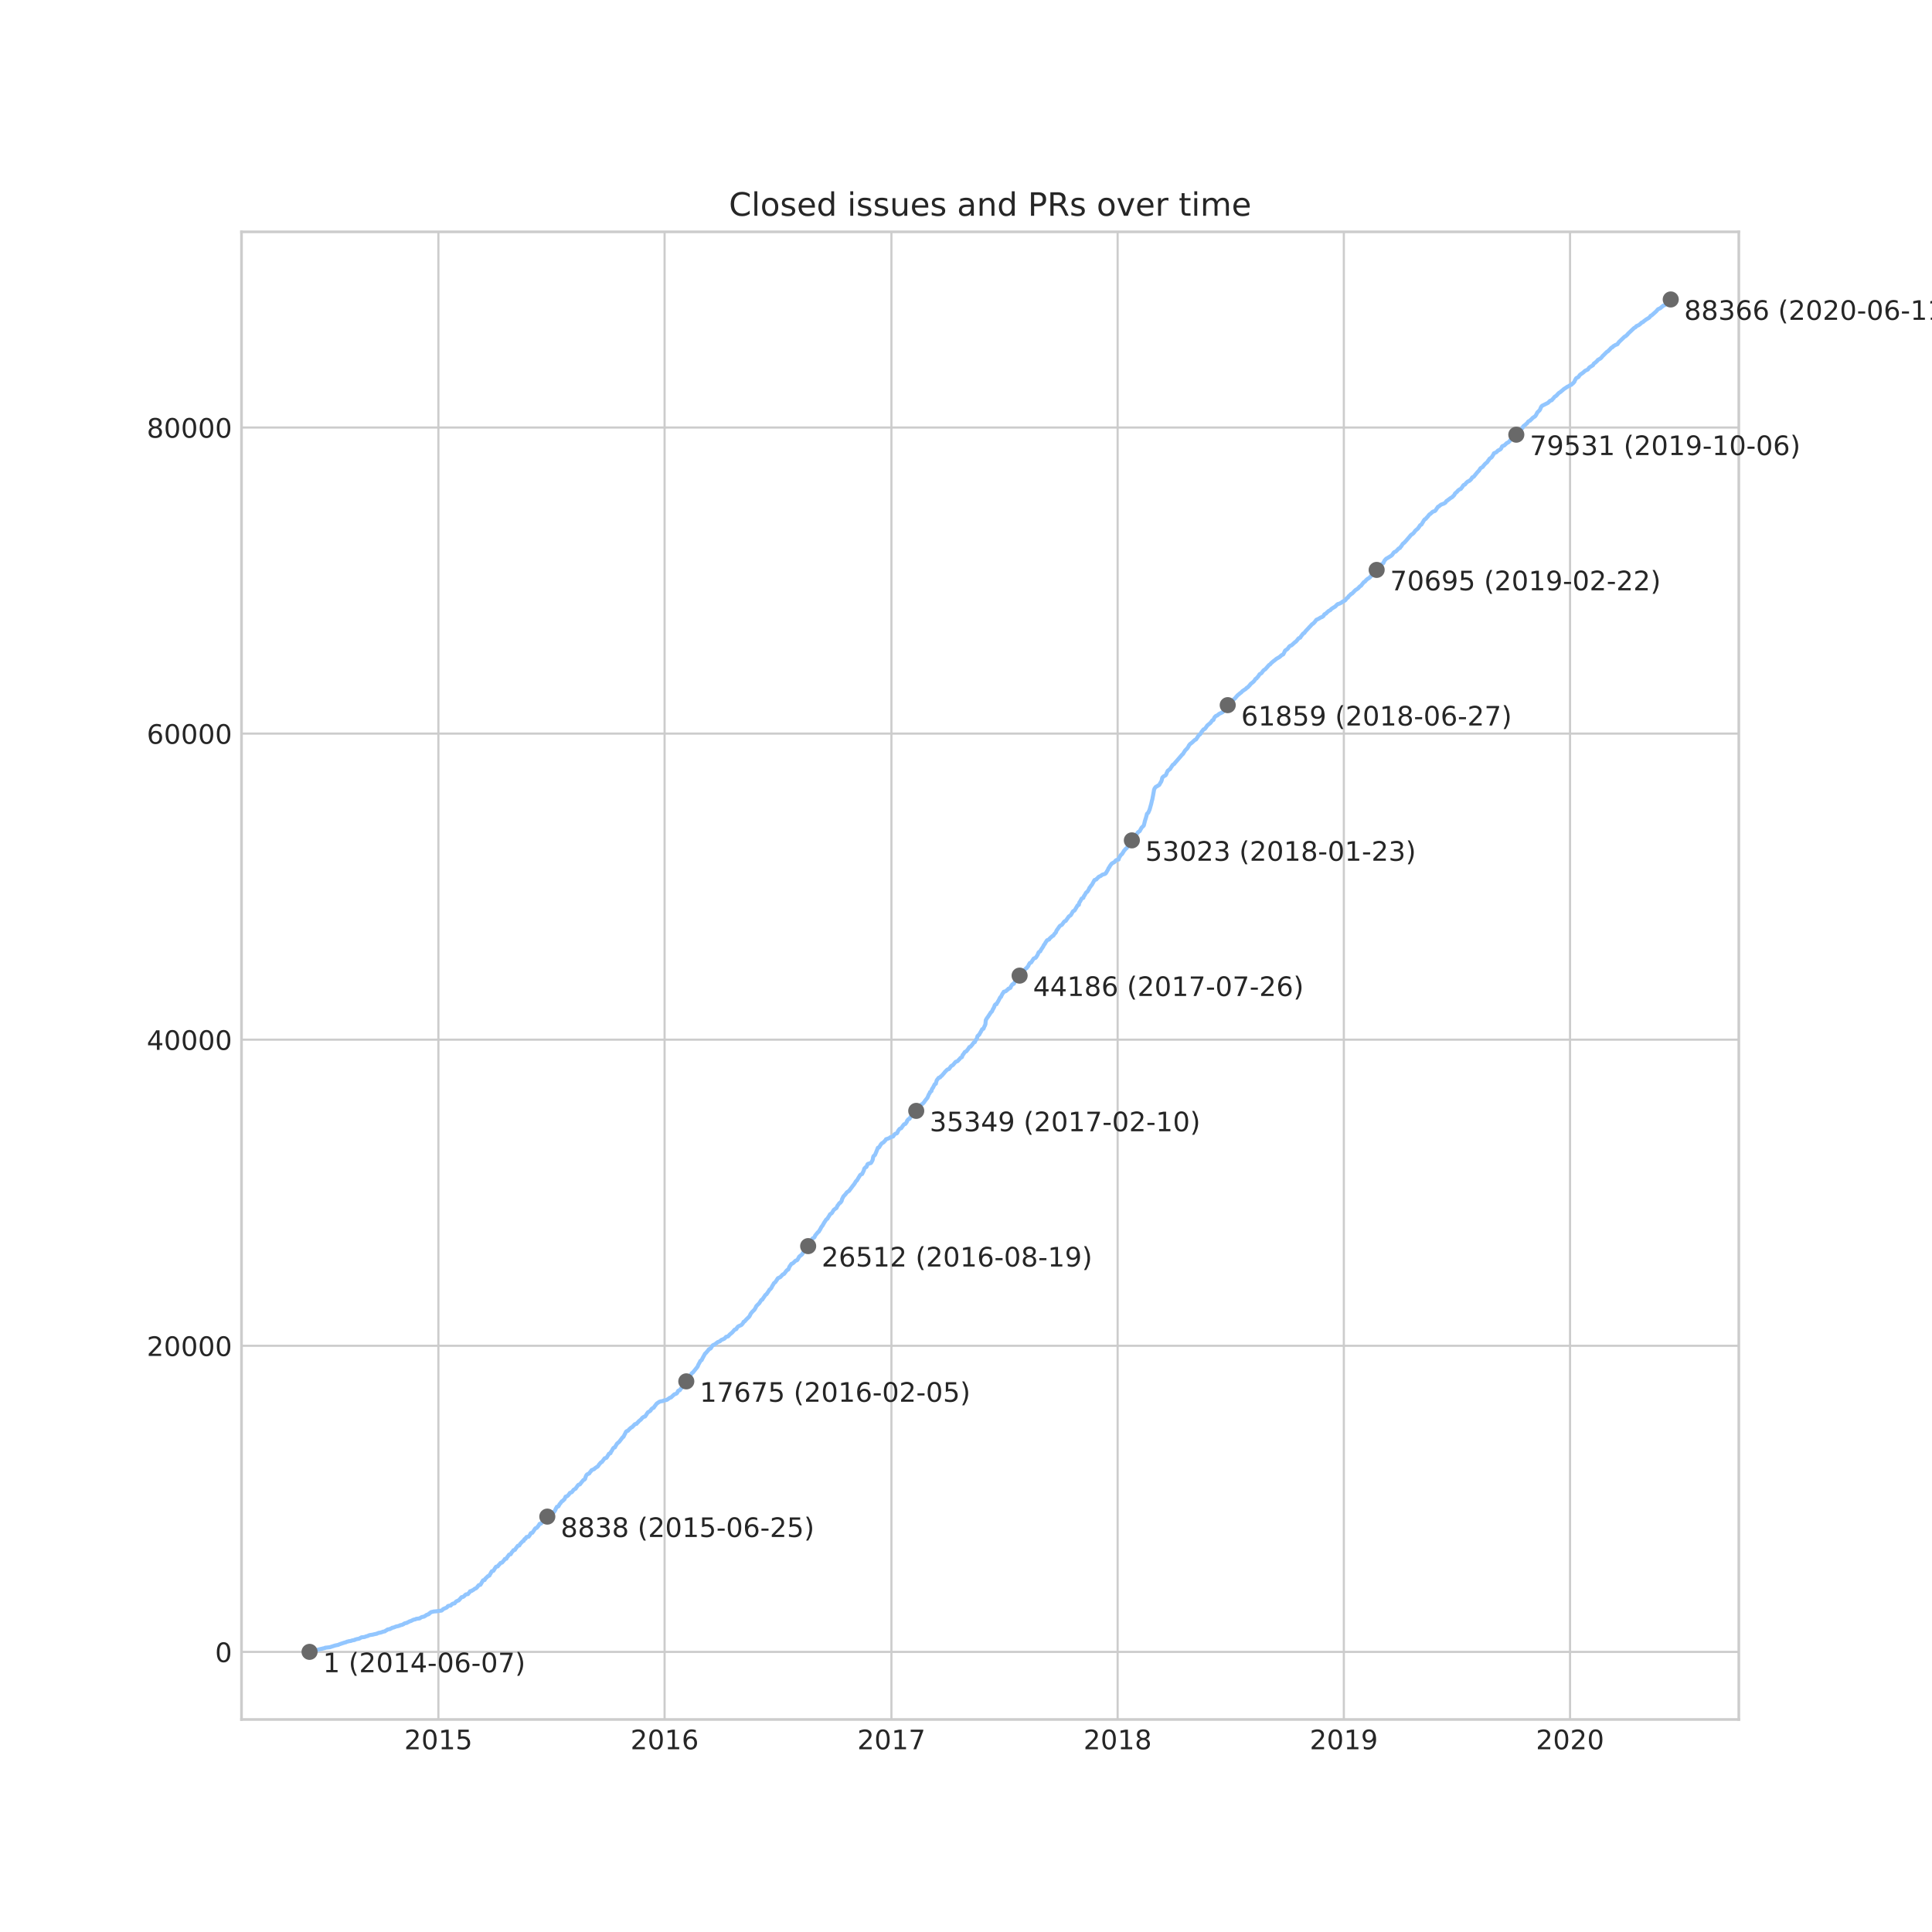 <?xml version="1.0" encoding="utf-8" standalone="no"?>
<!DOCTYPE svg PUBLIC "-//W3C//DTD SVG 1.1//EN"
  "http://www.w3.org/Graphics/SVG/1.1/DTD/svg11.dtd">
<!-- Created with matplotlib (https://matplotlib.org/) -->
<svg height="720pt" version="1.1" viewBox="0 0 720 720" width="720pt" xmlns="http://www.w3.org/2000/svg" xmlns:xlink="http://www.w3.org/1999/xlink">
 <defs>
  <style type="text/css">
*{stroke-linecap:butt;stroke-linejoin:round;}
  </style>
 </defs>
 <g id="figure_1">
  <g id="patch_1">
   <path d="M 0 720 
L 720 720 
L 720 0 
L 0 0 
z
" style="fill:#ffffff;"/>
  </g>
  <g id="axes_1">
   <g id="patch_2">
    <path d="M 90 640.8 
L 648 640.8 
L 648 86.4 
L 90 86.4 
z
" style="fill:#ffffff;"/>
   </g>
   <g id="matplotlib.axis_1">
    <g id="xtick_1">
     <g id="line2d_1">
      <path clip-path="url(#p50edaed111)" d="M 163.376 640.8 
L 163.376 86.4 
" style="fill:none;stroke:#cccccc;stroke-linecap:round;stroke-width:0.8;"/>
     </g>
     <g id="line2d_2"/>
     <g id="text_1">
      <!-- 2015 -->
      <defs>
       <path d="M 19.188 8.297 
L 53.609 8.297 
L 53.609 0 
L 7.328 0 
L 7.328 8.297 
Q 12.938 14.109 22.625 23.891 
Q 32.328 33.688 34.812 36.531 
Q 39.547 41.844 41.422 45.531 
Q 43.312 49.219 43.312 52.781 
Q 43.312 58.594 39.234 62.25 
Q 35.156 65.922 28.609 65.922 
Q 23.969 65.922 18.812 64.312 
Q 13.672 62.703 7.812 59.422 
L 7.812 69.391 
Q 13.766 71.781 18.938 73 
Q 24.125 74.219 28.422 74.219 
Q 39.75 74.219 46.484 68.547 
Q 53.219 62.891 53.219 53.422 
Q 53.219 48.922 51.531 44.891 
Q 49.859 40.875 45.406 35.406 
Q 44.188 33.984 37.641 27.219 
Q 31.109 20.453 19.188 8.297 
z
" id="DejaVuSans-50"/>
       <path d="M 31.781 66.406 
Q 24.172 66.406 20.328 58.906 
Q 16.5 51.422 16.5 36.375 
Q 16.5 21.391 20.328 13.891 
Q 24.172 6.391 31.781 6.391 
Q 39.453 6.391 43.281 13.891 
Q 47.125 21.391 47.125 36.375 
Q 47.125 51.422 43.281 58.906 
Q 39.453 66.406 31.781 66.406 
z
M 31.781 74.219 
Q 44.047 74.219 50.516 64.516 
Q 56.984 54.828 56.984 36.375 
Q 56.984 17.969 50.516 8.266 
Q 44.047 -1.422 31.781 -1.422 
Q 19.531 -1.422 13.062 8.266 
Q 6.594 17.969 6.594 36.375 
Q 6.594 54.828 13.062 64.516 
Q 19.531 74.219 31.781 74.219 
z
" id="DejaVuSans-48"/>
       <path d="M 12.406 8.297 
L 28.516 8.297 
L 28.516 63.922 
L 10.984 60.406 
L 10.984 69.391 
L 28.422 72.906 
L 38.281 72.906 
L 38.281 8.297 
L 54.391 8.297 
L 54.391 0 
L 12.406 0 
z
" id="DejaVuSans-49"/>
       <path d="M 10.797 72.906 
L 49.516 72.906 
L 49.516 64.594 
L 19.828 64.594 
L 19.828 46.734 
Q 21.969 47.469 24.109 47.828 
Q 26.266 48.188 28.422 48.188 
Q 40.625 48.188 47.75 41.5 
Q 54.891 34.812 54.891 23.391 
Q 54.891 11.625 47.562 5.094 
Q 40.234 -1.422 26.906 -1.422 
Q 22.312 -1.422 17.547 -0.641 
Q 12.797 0.141 7.719 1.703 
L 7.719 11.625 
Q 12.109 9.234 16.797 8.062 
Q 21.484 6.891 26.703 6.891 
Q 35.156 6.891 40.078 11.328 
Q 45.016 15.766 45.016 23.391 
Q 45.016 31 40.078 35.438 
Q 35.156 39.891 26.703 39.891 
Q 22.75 39.891 18.812 39.016 
Q 14.891 38.141 10.797 36.281 
z
" id="DejaVuSans-53"/>
      </defs>
      <g style="fill:#262626;" transform="translate(150.651 651.898)scale(0.1 -0.1)">
       <use xlink:href="#DejaVuSans-50"/>
       <use x="63.623" xlink:href="#DejaVuSans-48"/>
       <use x="127.246" xlink:href="#DejaVuSans-49"/>
       <use x="190.869" xlink:href="#DejaVuSans-53"/>
      </g>
     </g>
    </g>
    <g id="xtick_2">
     <g id="line2d_3">
      <path clip-path="url(#p50edaed111)" d="M 247.677 640.8 
L 247.677 86.4 
" style="fill:none;stroke:#cccccc;stroke-linecap:round;stroke-width:0.8;"/>
     </g>
     <g id="line2d_4"/>
     <g id="text_2">
      <!-- 2016 -->
      <defs>
       <path d="M 33.016 40.375 
Q 26.375 40.375 22.484 35.828 
Q 18.609 31.297 18.609 23.391 
Q 18.609 15.531 22.484 10.953 
Q 26.375 6.391 33.016 6.391 
Q 39.656 6.391 43.531 10.953 
Q 47.406 15.531 47.406 23.391 
Q 47.406 31.297 43.531 35.828 
Q 39.656 40.375 33.016 40.375 
z
M 52.594 71.297 
L 52.594 62.312 
Q 48.875 64.062 45.094 64.984 
Q 41.312 65.922 37.594 65.922 
Q 27.828 65.922 22.672 59.328 
Q 17.531 52.734 16.797 39.406 
Q 19.672 43.656 24.016 45.922 
Q 28.375 48.188 33.594 48.188 
Q 44.578 48.188 50.953 41.516 
Q 57.328 34.859 57.328 23.391 
Q 57.328 12.156 50.688 5.359 
Q 44.047 -1.422 33.016 -1.422 
Q 20.359 -1.422 13.672 8.266 
Q 6.984 17.969 6.984 36.375 
Q 6.984 53.656 15.188 63.938 
Q 23.391 74.219 37.203 74.219 
Q 40.922 74.219 44.703 73.484 
Q 48.484 72.75 52.594 71.297 
z
" id="DejaVuSans-54"/>
      </defs>
      <g style="fill:#262626;" transform="translate(234.952 651.898)scale(0.1 -0.1)">
       <use xlink:href="#DejaVuSans-50"/>
       <use x="63.623" xlink:href="#DejaVuSans-48"/>
       <use x="127.246" xlink:href="#DejaVuSans-49"/>
       <use x="190.869" xlink:href="#DejaVuSans-54"/>
      </g>
     </g>
    </g>
    <g id="xtick_3">
     <g id="line2d_5">
      <path clip-path="url(#p50edaed111)" d="M 332.208 640.8 
L 332.208 86.4 
" style="fill:none;stroke:#cccccc;stroke-linecap:round;stroke-width:0.8;"/>
     </g>
     <g id="line2d_6"/>
     <g id="text_3">
      <!-- 2017 -->
      <defs>
       <path d="M 8.203 72.906 
L 55.078 72.906 
L 55.078 68.703 
L 28.609 0 
L 18.312 0 
L 43.219 64.594 
L 8.203 64.594 
z
" id="DejaVuSans-55"/>
      </defs>
      <g style="fill:#262626;" transform="translate(319.483 651.898)scale(0.1 -0.1)">
       <use xlink:href="#DejaVuSans-50"/>
       <use x="63.623" xlink:href="#DejaVuSans-48"/>
       <use x="127.246" xlink:href="#DejaVuSans-49"/>
       <use x="190.869" xlink:href="#DejaVuSans-55"/>
      </g>
     </g>
    </g>
    <g id="xtick_4">
     <g id="line2d_7">
      <path clip-path="url(#p50edaed111)" d="M 416.508 640.8 
L 416.508 86.4 
" style="fill:none;stroke:#cccccc;stroke-linecap:round;stroke-width:0.8;"/>
     </g>
     <g id="line2d_8"/>
     <g id="text_4">
      <!-- 2018 -->
      <defs>
       <path d="M 31.781 34.625 
Q 24.75 34.625 20.719 30.859 
Q 16.703 27.094 16.703 20.516 
Q 16.703 13.922 20.719 10.156 
Q 24.75 6.391 31.781 6.391 
Q 38.812 6.391 42.859 10.172 
Q 46.922 13.969 46.922 20.516 
Q 46.922 27.094 42.891 30.859 
Q 38.875 34.625 31.781 34.625 
z
M 21.922 38.812 
Q 15.578 40.375 12.031 44.719 
Q 8.5 49.078 8.5 55.328 
Q 8.5 64.062 14.719 69.141 
Q 20.953 74.219 31.781 74.219 
Q 42.672 74.219 48.875 69.141 
Q 55.078 64.062 55.078 55.328 
Q 55.078 49.078 51.531 44.719 
Q 48 40.375 41.703 38.812 
Q 48.828 37.156 52.797 32.312 
Q 56.781 27.484 56.781 20.516 
Q 56.781 9.906 50.312 4.234 
Q 43.844 -1.422 31.781 -1.422 
Q 19.734 -1.422 13.25 4.234 
Q 6.781 9.906 6.781 20.516 
Q 6.781 27.484 10.781 32.312 
Q 14.797 37.156 21.922 38.812 
z
M 18.312 54.391 
Q 18.312 48.734 21.844 45.562 
Q 25.391 42.391 31.781 42.391 
Q 38.141 42.391 41.719 45.562 
Q 45.312 48.734 45.312 54.391 
Q 45.312 60.062 41.719 63.234 
Q 38.141 66.406 31.781 66.406 
Q 25.391 66.406 21.844 63.234 
Q 18.312 60.062 18.312 54.391 
z
" id="DejaVuSans-56"/>
      </defs>
      <g style="fill:#262626;" transform="translate(403.783 651.898)scale(0.1 -0.1)">
       <use xlink:href="#DejaVuSans-50"/>
       <use x="63.623" xlink:href="#DejaVuSans-48"/>
       <use x="127.246" xlink:href="#DejaVuSans-49"/>
       <use x="190.869" xlink:href="#DejaVuSans-56"/>
      </g>
     </g>
    </g>
    <g id="xtick_5">
     <g id="line2d_9">
      <path clip-path="url(#p50edaed111)" d="M 500.808 640.8 
L 500.808 86.4 
" style="fill:none;stroke:#cccccc;stroke-linecap:round;stroke-width:0.8;"/>
     </g>
     <g id="line2d_10"/>
     <g id="text_5">
      <!-- 2019 -->
      <defs>
       <path d="M 10.984 1.516 
L 10.984 10.5 
Q 14.703 8.734 18.5 7.812 
Q 22.312 6.891 25.984 6.891 
Q 35.75 6.891 40.891 13.453 
Q 46.047 20.016 46.781 33.406 
Q 43.953 29.203 39.594 26.953 
Q 35.25 24.703 29.984 24.703 
Q 19.047 24.703 12.672 31.312 
Q 6.297 37.938 6.297 49.422 
Q 6.297 60.641 12.938 67.422 
Q 19.578 74.219 30.609 74.219 
Q 43.266 74.219 49.922 64.516 
Q 56.594 54.828 56.594 36.375 
Q 56.594 19.141 48.406 8.859 
Q 40.234 -1.422 26.422 -1.422 
Q 22.703 -1.422 18.891 -0.688 
Q 15.094 0.047 10.984 1.516 
z
M 30.609 32.422 
Q 37.25 32.422 41.125 36.953 
Q 45.016 41.5 45.016 49.422 
Q 45.016 57.281 41.125 61.844 
Q 37.25 66.406 30.609 66.406 
Q 23.969 66.406 20.094 61.844 
Q 16.219 57.281 16.219 49.422 
Q 16.219 41.5 20.094 36.953 
Q 23.969 32.422 30.609 32.422 
z
" id="DejaVuSans-57"/>
      </defs>
      <g style="fill:#262626;" transform="translate(488.083 651.898)scale(0.1 -0.1)">
       <use xlink:href="#DejaVuSans-50"/>
       <use x="63.623" xlink:href="#DejaVuSans-48"/>
       <use x="127.246" xlink:href="#DejaVuSans-49"/>
       <use x="190.869" xlink:href="#DejaVuSans-57"/>
      </g>
     </g>
    </g>
    <g id="xtick_6">
     <g id="line2d_11">
      <path clip-path="url(#p50edaed111)" d="M 585.108 640.8 
L 585.108 86.4 
" style="fill:none;stroke:#cccccc;stroke-linecap:round;stroke-width:0.8;"/>
     </g>
     <g id="line2d_12"/>
     <g id="text_6">
      <!-- 2020 -->
      <g style="fill:#262626;" transform="translate(572.383 651.898)scale(0.1 -0.1)">
       <use xlink:href="#DejaVuSans-50"/>
       <use x="63.623" xlink:href="#DejaVuSans-48"/>
       <use x="127.246" xlink:href="#DejaVuSans-50"/>
       <use x="190.869" xlink:href="#DejaVuSans-48"/>
      </g>
     </g>
    </g>
   </g>
   <g id="matplotlib.axis_2">
    <g id="ytick_1">
     <g id="line2d_13">
      <path clip-path="url(#p50edaed111)" d="M 90 615.606 
L 648 615.606 
" style="fill:none;stroke:#cccccc;stroke-linecap:round;stroke-width:0.8;"/>
     </g>
     <g id="line2d_14"/>
     <g id="text_7">
      <!-- 0 -->
      <g style="fill:#262626;" transform="translate(80.138 619.405)scale(0.1 -0.1)">
       <use xlink:href="#DejaVuSans-48"/>
      </g>
     </g>
    </g>
    <g id="ytick_2">
     <g id="line2d_15">
      <path clip-path="url(#p50edaed111)" d="M 90 501.533 
L 648 501.533 
" style="fill:none;stroke:#cccccc;stroke-linecap:round;stroke-width:0.8;"/>
     </g>
     <g id="line2d_16"/>
     <g id="text_8">
      <!-- 20000 -->
      <g style="fill:#262626;" transform="translate(54.688 505.333)scale(0.1 -0.1)">
       <use xlink:href="#DejaVuSans-50"/>
       <use x="63.623" xlink:href="#DejaVuSans-48"/>
       <use x="127.246" xlink:href="#DejaVuSans-48"/>
       <use x="190.869" xlink:href="#DejaVuSans-48"/>
       <use x="254.492" xlink:href="#DejaVuSans-48"/>
      </g>
     </g>
    </g>
    <g id="ytick_3">
     <g id="line2d_17">
      <path clip-path="url(#p50edaed111)" d="M 90 387.461 
L 648 387.461 
" style="fill:none;stroke:#cccccc;stroke-linecap:round;stroke-width:0.8;"/>
     </g>
     <g id="line2d_18"/>
     <g id="text_9">
      <!-- 40000 -->
      <defs>
       <path d="M 37.797 64.312 
L 12.891 25.391 
L 37.797 25.391 
z
M 35.203 72.906 
L 47.609 72.906 
L 47.609 25.391 
L 58.016 25.391 
L 58.016 17.188 
L 47.609 17.188 
L 47.609 0 
L 37.797 0 
L 37.797 17.188 
L 4.891 17.188 
L 4.891 26.703 
z
" id="DejaVuSans-52"/>
      </defs>
      <g style="fill:#262626;" transform="translate(54.688 391.26)scale(0.1 -0.1)">
       <use xlink:href="#DejaVuSans-52"/>
       <use x="63.623" xlink:href="#DejaVuSans-48"/>
       <use x="127.246" xlink:href="#DejaVuSans-48"/>
       <use x="190.869" xlink:href="#DejaVuSans-48"/>
       <use x="254.492" xlink:href="#DejaVuSans-48"/>
      </g>
     </g>
    </g>
    <g id="ytick_4">
     <g id="line2d_19">
      <path clip-path="url(#p50edaed111)" d="M 90 273.389 
L 648 273.389 
" style="fill:none;stroke:#cccccc;stroke-linecap:round;stroke-width:0.8;"/>
     </g>
     <g id="line2d_20"/>
     <g id="text_10">
      <!-- 60000 -->
      <g style="fill:#262626;" transform="translate(54.688 277.188)scale(0.1 -0.1)">
       <use xlink:href="#DejaVuSans-54"/>
       <use x="63.623" xlink:href="#DejaVuSans-48"/>
       <use x="127.246" xlink:href="#DejaVuSans-48"/>
       <use x="190.869" xlink:href="#DejaVuSans-48"/>
       <use x="254.492" xlink:href="#DejaVuSans-48"/>
      </g>
     </g>
    </g>
    <g id="ytick_5">
     <g id="line2d_21">
      <path clip-path="url(#p50edaed111)" d="M 90 159.316 
L 648 159.316 
" style="fill:none;stroke:#cccccc;stroke-linecap:round;stroke-width:0.8;"/>
     </g>
     <g id="line2d_22"/>
     <g id="text_11">
      <!-- 80000 -->
      <g style="fill:#262626;" transform="translate(54.688 163.116)scale(0.1 -0.1)">
       <use xlink:href="#DejaVuSans-56"/>
       <use x="63.623" xlink:href="#DejaVuSans-48"/>
       <use x="127.246" xlink:href="#DejaVuSans-48"/>
       <use x="190.869" xlink:href="#DejaVuSans-48"/>
       <use x="254.492" xlink:href="#DejaVuSans-48"/>
      </g>
     </g>
    </g>
   </g>
   <g id="line2d_23">
    <path clip-path="url(#p50edaed111)" d="M 115.364 615.6 
L 116.69 615.286 
L 116.959 615.127 
L 117.815 614.984 
L 118.336 614.819 
L 119.532 614.522 
L 119.684 614.499 
L 120.16 614.379 
L 120.446 614.311 
L 121.06 614.191 
L 121.162 614.071 
L 122.951 613.866 
L 123.399 613.712 
L 124.584 613.33 
L 125.008 613.204 
L 125.325 613.142 
L 126.103 612.982 
L 126.202 612.919 
L 126.444 612.805 
L 126.545 612.765 
L 127.507 612.434 
L 127.581 612.395 
L 128.183 612.229 
L 128.276 612.149 
L 128.927 612.035 
L 129.202 611.836 
L 129.838 611.704 
L 129.885 611.653 
L 130.778 611.522 
L 131.281 611.328 
L 132.14 611.185 
L 132.213 611.077 
L 132.635 610.94 
L 133.061 610.82 
L 133.803 610.695 
L 134.719 610.187 
L 135.823 610.073 
L 136.53 609.799 
L 137.052 609.685 
L 137.097 609.663 
L 137.273 609.543 
L 137.303 609.514 
L 137.711 609.389 
L 137.797 609.349 
L 139.07 609.155 
L 139.169 609.104 
L 139.772 608.967 
L 139.772 608.961 
L 140.421 608.847 
L 140.51 608.767 
L 140.816 608.647 
L 141.191 608.51 
L 141.524 608.47 
L 142.06 608.339 
L 142.162 608.305 
L 142.54 608.18 
L 142.652 608.1 
L 143.478 607.94 
L 143.558 607.843 
L 143.707 607.729 
L 143.794 607.649 
L 144.136 607.524 
L 144.433 607.256 
L 145.303 607.113 
L 145.361 607.05 
L 145.582 606.936 
L 145.649 606.913 
L 145.984 606.788 
L 146.118 606.628 
L 146.729 606.514 
L 147.603 606.155 
L 148.556 605.961 
L 148.623 605.91 
L 149.018 605.784 
L 149.104 605.676 
L 149.91 605.516 
L 149.994 605.419 
L 150.389 605.294 
L 150.481 605.162 
L 150.683 605.043 
L 150.921 604.94 
L 151.6 604.809 
L 151.656 604.757 
L 151.843 604.638 
L 152.271 604.449 
L 152.361 604.398 
L 152.528 604.278 
L 152.572 604.238 
L 153.171 604.107 
L 153.353 603.982 
L 154.119 603.617 
L 154.17 603.594 
L 154.799 603.48 
L 155.072 603.297 
L 156.394 603.132 
L 156.504 603.046 
L 156.682 602.927 
L 156.822 602.841 
L 157.222 602.619 
L 158.023 602.459 
L 158.719 602.031 
L 158.801 601.934 
L 159.014 601.814 
L 159.683 601.598 
L 159.705 601.569 
L 159.909 601.449 
L 159.928 601.29 
L 160.2 601.17 
L 160.394 600.993 
L 160.617 600.828 
L 160.649 600.788 
L 161.304 600.651 
L 161.483 600.605 
L 161.542 600.571 
L 163.092 600.44 
L 163.162 600.388 
L 164.535 600.223 
L 164.586 600.177 
L 164.767 600.058 
L 164.834 600.001 
L 164.95 599.887 
L 165.054 599.744 
L 165.222 599.624 
L 166.394 599.122 
L 166.45 599.105 
L 166.588 598.985 
L 166.863 598.603 
L 167.061 598.483 
L 167.091 598.461 
L 167.973 598.341 
L 168.236 598.004 
L 168.441 597.885 
L 168.504 597.799 
L 168.69 597.679 
L 168.769 597.639 
L 169.432 597.52 
L 169.444 597.451 
L 169.58 597.337 
L 169.673 597.177 
L 169.811 597.058 
L 169.918 596.904 
L 170.073 596.784 
L 170.577 596.544 
L 170.956 596.424 
L 171.054 596.27 
L 171.199 596.151 
L 171.309 595.997 
L 171.442 595.871 
L 171.989 595.227 
L 172.624 595.096 
L 172.899 594.89 
L 173.051 594.776 
L 173.123 594.628 
L 173.267 594.508 
L 173.629 594.194 
L 174.405 594.08 
L 174.509 593.852 
L 174.68 593.732 
L 174.758 593.63 
L 174.884 593.51 
L 174.952 593.373 
L 175.096 593.248 
L 175.166 593.025 
L 175.795 592.888 
L 175.868 592.74 
L 176.22 592.614 
L 176.517 592.409 
L 176.962 592.05 
L 176.976 592.038 
L 177.416 591.924 
L 177.769 591.554 
L 177.879 591.434 
L 177.989 591.217 
L 178.133 591.097 
L 178.34 590.858 
L 178.412 590.744 
L 179.03 590.612 
L 179.128 590.43 
L 179.242 590.316 
L 179.362 590.025 
L 179.478 589.905 
L 179.604 589.592 
L 179.71 589.472 
L 179.819 589.255 
L 179.963 589.112 
L 180.009 588.941 
L 180.627 588.822 
L 180.7 588.525 
L 180.868 588.405 
L 180.943 588.234 
L 181.119 588.114 
L 181.826 587.396 
L 182.285 587.23 
L 182.443 587.099 
L 182.479 586.956 
L 182.592 586.723 
L 182.721 586.569 
L 182.868 586.312 
L 182.95 586.181 
L 183.102 585.839 
L 183.21 585.713 
L 183.304 585.548 
L 183.866 585.399 
L 184.026 585.16 
L 184.117 585.034 
L 184.426 584.481 
L 184.588 584.287 
L 184.719 584.07 
L 184.834 583.939 
L 184.867 583.871 
L 185.514 583.74 
L 185.785 583.289 
L 185.977 583.169 
L 186.537 582.473 
L 187.103 582.331 
L 187.245 582.154 
L 187.348 582.034 
L 187.973 581.327 
L 188.042 581.179 
L 188.11 581.013 
L 188.728 580.882 
L 188.868 580.528 
L 188.978 580.392 
L 189.038 580.272 
L 189.177 580.158 
L 189.334 579.918 
L 189.439 579.781 
L 189.543 579.593 
L 189.648 579.462 
L 189.756 579.342 
L 190.331 579.222 
L 190.492 578.909 
L 190.572 578.76 
L 190.678 578.572 
L 190.801 578.418 
L 190.929 578.304 
L 191.038 578.179 
L 191.298 577.796 
L 191.334 577.717 
L 191.91 577.585 
L 192.116 577.22 
L 192.966 576.085 
L 193.539 575.948 
L 193.852 575.361 
L 194.81 574.363 
L 195.168 574.243 
L 195.288 573.804 
L 195.432 573.667 
L 195.479 573.57 
L 195.867 573.445 
L 195.977 573.125 
L 196.136 572.954 
L 196.22 572.806 
L 197.015 572.675 
L 197.104 572.509 
L 197.205 572.424 
L 197.301 572.264 
L 197.4 572.121 
L 197.538 571.939 
L 197.67 571.602 
L 197.755 571.483 
L 197.853 571.346 
L 198.419 571.203 
L 198.52 570.981 
L 198.663 570.855 
L 198.731 570.701 
L 198.846 570.576 
L 199.481 569.595 
L 200.053 569.378 
L 200.298 569.036 
L 200.502 568.859 
L 200.54 568.722 
L 200.636 568.625 
L 200.734 568.505 
L 200.863 568.283 
L 200.993 568.117 
L 201.068 567.906 
L 201.652 567.775 
L 201.762 567.576 
L 201.918 567.422 
L 202.152 567.062 
L 202.245 566.931 
L 202.382 566.783 
L 202.472 566.492 
L 202.573 566.355 
L 202.852 566.098 
L 203.285 565.979 
L 203.744 565.534 
L 203.851 565.34 
L 204.204 564.963 
L 204.317 564.804 
L 204.892 564.672 
L 205.012 564.456 
L 205.17 564.239 
L 205.281 564.079 
L 205.363 563.954 
L 205.456 563.783 
L 206.515 563.458 
L 206.582 563.201 
L 206.761 563.075 
L 206.859 562.876 
L 206.979 562.733 
L 207.02 562.545 
L 207.119 562.237 
L 207.233 562.1 
L 207.336 561.912 
L 207.445 561.792 
L 207.53 561.547 
L 208.117 561.364 
L 208.276 561.039 
L 208.366 560.919 
L 208.506 560.6 
L 208.623 560.463 
L 208.733 560.343 
L 208.876 560.218 
L 209.063 559.916 
L 209.17 559.733 
L 209.335 559.619 
L 209.394 559.476 
L 209.736 559.345 
L 210.013 558.975 
L 210.261 558.849 
L 210.373 558.695 
L 210.662 558.039 
L 210.776 557.765 
L 211.356 557.589 
L 211.822 557.161 
L 211.947 556.967 
L 212.072 556.847 
L 212.36 556.385 
L 213.041 556.117 
L 213.16 556.014 
L 213.263 555.889 
L 213.364 555.723 
L 213.478 555.598 
L 213.591 555.45 
L 213.71 555.296 
L 213.864 555.13 
L 214.559 554.765 
L 214.661 554.48 
L 214.815 554.337 
L 214.935 554.172 
L 215.04 554.012 
L 215.283 553.647 
L 215.423 553.499 
L 215.607 553.317 
L 215.624 553.305 
L 216.12 553.191 
L 216.219 553.06 
L 216.339 552.9 
L 216.517 552.655 
L 216.671 552.461 
L 217.442 551.531 
L 217.822 551.389 
L 217.926 551.229 
L 218.086 551.069 
L 218.202 550.459 
L 218.315 550.322 
L 218.433 549.906 
L 218.552 549.78 
L 218.759 549.489 
L 219.607 549.096 
L 219.723 548.845 
L 220.305 548.172 
L 220.406 547.932 
L 221.465 547.465 
L 221.572 547.299 
L 222.398 546.712 
L 222.694 546.586 
L 222.97 546.238 
L 223.101 546.033 
L 223.232 545.822 
L 223.965 544.978 
L 224.294 544.858 
L 225.238 543.603 
L 225.348 543.455 
L 225.946 543.324 
L 226.126 543.141 
L 226.222 542.964 
L 226.327 542.822 
L 226.389 542.634 
L 226.5 542.468 
L 226.646 542.291 
L 226.768 542.126 
L 226.881 541.818 
L 227.083 541.698 
L 227.523 541.567 
L 227.7 541.031 
L 227.826 540.888 
L 227.928 540.786 
L 228.017 540.643 
L 228.161 540.386 
L 228.321 540.056 
L 228.444 539.845 
L 228.582 539.656 
L 228.709 539.537 
L 228.73 539.514 
L 229.15 539.4 
L 229.273 539.12 
L 229.868 538.139 
L 229.978 537.968 
L 230.596 537.466 
L 230.778 537.301 
L 232.055 535.624 
L 232.345 535.464 
L 232.65 534.848 
L 232.763 534.62 
L 233.064 534.078 
L 233.196 533.765 
L 233.311 533.548 
L 233.588 533.32 
L 234.038 533.194 
L 234.17 533 
L 234.28 532.892 
L 234.617 532.527 
L 235.216 532.008 
L 235.63 531.814 
L 235.741 531.677 
L 235.918 531.489 
L 236.618 530.742 
L 237.224 530.616 
L 237.301 530.502 
L 237.391 530.382 
L 237.491 530.251 
L 237.734 530.051 
L 237.86 529.926 
L 237.923 529.789 
L 238.484 529.31 
L 238.815 529.07 
L 239.422 528.34 
L 239.664 528.186 
L 239.922 528.015 
L 240.418 527.867 
L 240.53 527.69 
L 240.987 527.034 
L 241.096 526.806 
L 241.341 526.475 
L 241.448 526.327 
L 241.533 526.264 
L 241.864 526.105 
L 242.149 525.888 
L 242.415 525.728 
L 242.543 525.494 
L 242.651 525.317 
L 242.758 525.152 
L 243.266 524.736 
L 243.617 524.61 
L 243.731 524.439 
L 243.867 524.205 
L 244.765 523.053 
L 245.58 522.511 
L 245.682 522.42 
L 246.268 522.238 
L 247.02 522.118 
L 247.331 521.964 
L 247.794 521.838 
L 248.514 521.696 
L 249.61 520.92 
L 250.066 520.789 
L 251.083 519.825 
L 251.342 519.608 
L 251.529 519.557 
L 251.932 519.431 
L 252.038 519.369 
L 252.357 519.106 
L 252.511 518.753 
L 252.626 518.513 
L 252.738 518.353 
L 252.817 518.251 
L 253.341 518.108 
L 253.436 517.948 
L 253.535 517.772 
L 253.653 517.606 
L 253.768 517.458 
L 253.91 517.327 
L 253.988 517.27 
L 254.097 517.15 
L 254.353 516.637 
L 254.781 516.135 
L 255.001 516.009 
L 255.08 515.804 
L 256.324 513.973 
L 256.6 513.847 
L 256.659 513.693 
L 257.019 513.038 
L 257.107 512.866 
L 257.747 511.857 
L 257.891 511.703 
L 257.99 511.634 
L 258.248 511.452 
L 259.689 509.667 
L 259.838 509.507 
L 260.102 509.028 
L 260.226 508.657 
L 260.827 507.568 
L 261.008 507.157 
L 261.252 507.037 
L 261.493 506.866 
L 261.599 506.61 
L 261.713 506.393 
L 261.914 505.999 
L 262.801 504.391 
L 263.023 504.26 
L 264.039 503.079 
L 264.14 502.874 
L 264.776 502.554 
L 264.88 502.463 
L 264.984 502.315 
L 265.45 501.556 
L 265.532 501.448 
L 265.704 501.311 
L 265.998 501.157 
L 266.371 501.02 
L 267.44 500.187 
L 268.274 499.862 
L 268.505 499.657 
L 268.706 499.457 
L 268.91 499.326 
L 269.427 499.126 
L 269.666 499.001 
L 269.754 498.978 
L 270.007 498.836 
L 270.376 498.448 
L 270.503 498.328 
L 270.583 498.197 
L 271.213 498.066 
L 271.376 498.003 
L 271.927 497.353 
L 272.037 497.261 
L 272.893 496.56 
L 273.762 495.533 
L 274.335 495.362 
L 274.506 495.174 
L 274.543 494.957 
L 274.641 494.854 
L 274.763 494.706 
L 274.874 494.541 
L 275.118 494.324 
L 275.221 494.256 
L 276.255 493.805 
L 276.44 493.64 
L 276.589 493.463 
L 276.979 492.961 
L 277.111 492.602 
L 277.448 492.482 
L 277.551 492.402 
L 277.683 492.231 
L 277.771 492.1 
L 277.944 491.951 
L 278.05 491.809 
L 278.201 491.649 
L 279.063 490.822 
L 279.184 490.691 
L 279.296 490.548 
L 279.477 490.212 
L 279.579 490.023 
L 279.61 489.898 
L 279.718 489.676 
L 280.238 489.008 
L 280.347 488.871 
L 280.935 488.301 
L 281.075 488.198 
L 281.406 487.674 
L 281.516 487.474 
L 281.635 487.263 
L 281.858 486.75 
L 282.429 486.179 
L 282.938 485.689 
L 283.715 484.48 
L 284.105 484.337 
L 284.21 484.052 
L 284.369 483.886 
L 284.495 483.692 
L 284.59 483.561 
L 285.255 482.586 
L 285.708 482.278 
L 285.799 482.056 
L 285.945 481.913 
L 286.655 480.841 
L 286.764 480.613 
L 287.104 480.407 
L 287.272 480.202 
L 287.553 479.791 
L 287.616 479.637 
L 287.727 479.415 
L 287.813 479.255 
L 287.956 479.004 
L 288.062 478.867 
L 288.412 478.217 
L 288.881 477.858 
L 289.003 477.738 
L 289.251 477.339 
L 289.399 477.156 
L 289.536 476.877 
L 289.644 476.825 
L 289.707 476.643 
L 289.807 476.472 
L 289.916 476.341 
L 290.578 476.055 
L 290.822 475.924 
L 291.267 475.439 
L 291.727 474.932 
L 292.189 474.766 
L 292.674 474.133 
L 292.784 473.979 
L 292.865 473.848 
L 293.357 473.312 
L 293.722 473.146 
L 293.833 473.015 
L 294.18 472.12 
L 294.263 471.994 
L 294.918 471.03 
L 295.45 470.814 
L 295.573 470.694 
L 295.731 470.568 
L 295.948 470.363 
L 296.132 470.169 
L 296.399 469.901 
L 296.552 469.793 
L 297.036 469.662 
L 297.313 469.297 
L 297.831 468.327 
L 298.462 467.825 
L 298.752 467.614 
L 298.885 467.483 
L 299.42 466.644 
L 299.588 466.359 
L 300.223 465.977 
L 300.299 465.852 
L 300.404 465.743 
L 300.595 465.532 
L 300.789 465.15 
L 300.897 464.933 
L 301.247 464.118 
L 301.349 463.901 
L 301.501 463.741 
L 301.9 463.234 
L 302.257 462.521 
L 302.392 462.35 
L 302.515 462.144 
L 302.65 461.848 
L 302.813 461.534 
L 303.423 461.18 
L 303.555 461.055 
L 303.794 460.462 
L 304.843 459.173 
L 305.11 459.047 
L 305.29 458.768 
L 305.401 458.494 
L 305.582 458.317 
L 305.69 458.026 
L 305.815 457.861 
L 305.947 457.559 
L 306.101 457.29 
L 306.245 457.097 
L 306.64 456.595 
L 306.749 456.338 
L 306.882 456.104 
L 306.983 455.99 
L 307.045 455.83 
L 307.277 455.437 
L 307.411 455.26 
L 307.855 454.564 
L 307.984 454.433 
L 308.098 454.325 
L 308.374 454.182 
L 308.577 453.788 
L 308.707 453.566 
L 309.01 453.127 
L 309.321 452.517 
L 309.984 452.112 
L 310.744 450.868 
L 311.397 450.395 
L 311.651 450.275 
L 311.81 450.053 
L 311.871 449.893 
L 311.989 449.568 
L 312.16 449.271 
L 312.272 449.151 
L 312.853 448.341 
L 313.184 448.222 
L 313.263 448.079 
L 313.374 447.925 
L 313.534 447.76 
L 313.7 447.429 
L 313.717 447.263 
L 313.828 446.836 
L 314.025 446.505 
L 314.123 446.305 
L 314.158 446.18 
L 314.269 445.94 
L 315.138 445.011 
L 315.249 444.828 
L 315.416 444.606 
L 315.535 444.434 
L 315.642 444.326 
L 316.16 443.967 
L 316.393 443.841 
L 317.917 441.794 
L 318.047 441.674 
L 318.193 441.452 
L 318.329 441.32 
L 318.483 441.052 
L 318.669 440.79 
L 318.765 440.579 
L 318.861 440.431 
L 318.994 440.208 
L 319.16 440.071 
L 319.374 439.906 
L 319.533 439.609 
L 319.638 439.45 
L 319.715 439.301 
L 319.817 439.142 
L 319.922 438.953 
L 320.046 438.754 
L 320.294 438.372 
L 320.405 438.138 
L 320.648 437.813 
L 320.847 437.716 
L 321.291 437.533 
L 321.952 436.113 
L 322.063 435.56 
L 322.534 435.035 
L 322.876 434.909 
L 322.988 434.693 
L 323.146 434.282 
L 323.252 433.946 
L 323.446 433.752 
L 323.537 433.723 
L 324.545 433.421 
L 324.636 433.29 
L 324.736 433.17 
L 324.847 432.942 
L 324.952 432.793 
L 325.056 432.605 
L 325.132 432.434 
L 325.244 432.132 
L 325.27 431.983 
L 325.378 431.305 
L 325.44 431.156 
L 325.549 430.848 
L 326.04 430.461 
L 326.133 430.318 
L 326.244 430.021 
L 326.636 429.097 
L 326.755 428.767 
L 326.846 428.567 
L 326.94 428.276 
L 327.058 428.128 
L 327.149 427.751 
L 327.612 427.586 
L 328.317 426.422 
L 328.465 426.291 
L 328.574 426.126 
L 329.156 425.772 
L 329.37 425.63 
L 329.479 425.459 
L 329.789 425.151 
L 329.9 425.031 
L 330.041 424.865 
L 330.094 424.729 
L 330.193 424.552 
L 331.286 424.204 
L 331.393 424.118 
L 331.704 423.941 
L 331.789 423.827 
L 332.831 423.548 
L 333.364 422.738 
L 333.594 422.584 
L 333.69 422.504 
L 334.242 422.356 
L 334.5 421.985 
L 334.598 421.631 
L 334.909 421.141 
L 335.196 420.782 
L 335.308 420.645 
L 335.84 420.462 
L 335.949 420.297 
L 336.067 420.154 
L 336.217 419.915 
L 336.31 419.789 
L 336.505 419.515 
L 336.624 419.35 
L 336.702 419.287 
L 336.785 419.167 
L 336.921 418.985 
L 337.415 418.848 
L 337.943 418.089 
L 338.044 417.679 
L 338.174 417.559 
L 338.285 417.388 
L 338.442 417.217 
L 338.517 417.108 
L 338.983 416.932 
L 339.092 416.686 
L 339.168 416.55 
L 339.279 416.356 
L 339.425 416.116 
L 339.528 415.991 
L 339.659 415.785 
L 339.769 415.614 
L 339.987 415.289 
L 340.318 415.101 
L 340.664 414.975 
L 340.774 414.781 
L 340.918 414.639 
L 341.008 414.462 
L 341.078 414.342 
L 341.189 414.228 
L 341.462 413.926 
L 341.57 413.732 
L 341.677 413.515 
L 341.776 413.407 
L 342.282 413.247 
L 342.406 413.065 
L 342.541 412.848 
L 342.608 412.717 
L 342.952 412.089 
L 343.061 411.952 
L 343.172 411.753 
L 343.935 411.268 
L 344.014 411.171 
L 344.107 411.046 
L 344.428 410.72 
L 344.519 410.555 
L 344.644 410.338 
L 345.615 409.123 
L 345.739 408.827 
L 345.827 408.679 
L 345.893 408.502 
L 346.001 408.239 
L 346.061 408.08 
L 346.163 407.857 
L 346.247 407.698 
L 346.356 407.561 
L 346.478 407.412 
L 346.584 407.002 
L 347.114 406.631 
L 347.238 406.021 
L 347.362 405.872 
L 347.469 405.61 
L 347.72 405.319 
L 347.841 405.051 
L 347.904 404.914 
L 348.009 404.697 
L 348.101 404.549 
L 348.356 404.059 
L 348.773 403.882 
L 348.811 403.597 
L 348.95 403.1 
L 348.989 402.964 
L 349.098 402.627 
L 349.29 402.33 
L 349.392 402.205 
L 349.522 402.057 
L 349.628 401.925 
L 349.743 401.794 
L 349.802 401.669 
L 350.34 401.52 
L 350.452 401.304 
L 351.004 400.842 
L 351.12 400.716 
L 351.935 399.787 
L 352.03 399.638 
L 352.09 399.536 
L 352.243 399.41 
L 352.599 399.034 
L 352.827 398.811 
L 352.936 398.686 
L 353.129 398.572 
L 353.639 398.395 
L 353.916 398.053 
L 354.027 397.87 
L 354.154 397.71 
L 354.382 397.391 
L 354.56 397.226 
L 354.978 397.02 
L 355.28 396.764 
L 355.377 396.61 
L 355.49 396.484 
L 356.057 395.811 
L 356.166 395.691 
L 356.652 395.543 
L 356.907 395.423 
L 357.017 395.286 
L 357.314 394.944 
L 357.586 394.693 
L 357.823 394.385 
L 357.984 394.208 
L 358.465 393.98 
L 358.531 393.821 
L 358.777 393.119 
L 358.972 392.976 
L 359.089 392.777 
L 359.188 392.617 
L 359.597 392.013 
L 360.097 391.819 
L 360.243 391.642 
L 360.358 391.511 
L 360.463 391.351 
L 360.817 390.94 
L 360.927 390.718 
L 361.292 390.193 
L 361.725 390.051 
L 361.778 389.902 
L 361.884 389.817 
L 362.14 389.537 
L 362.253 389.412 
L 362.937 388.482 
L 363.299 388.362 
L 363.408 388.054 
L 363.68 387.507 
L 363.952 387.159 
L 364.105 387.028 
L 364.121 386.822 
L 364.242 386.235 
L 364.399 385.995 
L 364.642 385.858 
L 364.706 385.71 
L 364.93 385.585 
L 365.341 384.786 
L 365.493 384.609 
L 365.619 384.324 
L 365.752 384.073 
L 365.863 383.925 
L 365.928 383.742 
L 366.032 383.554 
L 366.507 383.383 
L 366.803 382.647 
L 366.913 382.419 
L 367.045 382.202 
L 367.154 381.877 
L 367.239 381.723 
L 367.249 381.518 
L 367.378 380.183 
L 367.494 380.052 
L 367.59 379.767 
L 367.724 379.607 
L 367.834 379.402 
L 368.254 378.866 
L 368.381 378.603 
L 368.666 378.273 
L 368.759 378.01 
L 368.893 377.885 
L 369.105 377.542 
L 369.208 377.326 
L 369.376 377.2 
L 369.616 377.012 
L 369.92 376.373 
L 370.056 376.054 
L 370.274 375.757 
L 370.378 375.478 
L 370.522 375.267 
L 370.644 374.771 
L 370.726 374.651 
L 370.929 374.331 
L 371.397 374.212 
L 371.508 373.852 
L 371.702 373.618 
L 371.849 373.402 
L 371.907 373.276 
L 372.023 373.048 
L 372.122 372.923 
L 372.727 371.708 
L 373.03 371.537 
L 373.206 371.092 
L 373.282 370.966 
L 373.398 370.749 
L 373.509 370.521 
L 373.62 370.299 
L 373.764 370.122 
L 373.849 370.059 
L 373.922 369.934 
L 374.061 369.609 
L 374.814 369.398 
L 374.907 369.329 
L 375.112 369.152 
L 375.364 368.879 
L 375.519 368.81 
L 375.694 368.673 
L 375.8 368.468 
L 376.292 368.286 
L 376.337 368.234 
L 376.581 368.109 
L 376.682 367.824 
L 376.725 367.687 
L 376.813 367.487 
L 376.931 367.356 
L 377.278 366.837 
L 377.736 366.671 
L 377.846 366.586 
L 377.932 366.426 
L 378.04 366.187 
L 378.16 365.981 
L 378.285 365.628 
L 378.562 365.114 
L 378.631 364.989 
L 378.74 364.806 
L 378.923 364.601 
L 378.992 364.555 
L 379.524 364.373 
L 379.621 364.128 
L 379.74 363.974 
L 379.843 363.802 
L 379.969 363.631 
L 380.075 363.5 
L 380.386 363.095 
L 380.679 362.867 
L 381.089 362.713 
L 381.208 362.519 
L 381.332 362.388 
L 381.708 361.664 
L 381.861 361.481 
L 381.959 361.321 
L 382.093 361.167 
L 382.363 360.877 
L 382.654 360.74 
L 382.749 360.557 
L 382.845 360.392 
L 383.072 360.186 
L 383.223 359.998 
L 383.334 359.673 
L 383.398 359.496 
L 383.506 359.348 
L 383.685 359.086 
L 383.789 358.88 
L 384.058 358.778 
L 384.324 358.652 
L 384.436 358.458 
L 384.965 357.62 
L 385.109 357.449 
L 385.22 357.221 
L 385.665 357.055 
L 385.976 356.924 
L 386.075 356.77 
L 386.209 356.61 
L 386.312 356.433 
L 386.492 356.171 
L 386.595 355.954 
L 386.761 355.72 
L 386.868 355.39 
L 386.91 355.247 
L 387 355.03 
L 387.11 354.893 
L 387.234 354.757 
L 387.539 354.608 
L 387.687 354.528 
L 387.737 354.369 
L 387.839 354.192 
L 387.935 354.038 
L 388.041 353.815 
L 388.404 353.302 
L 388.824 352.658 
L 388.927 352.395 
L 389.012 352.241 
L 389.14 352.03 
L 389.288 351.888 
L 389.419 351.722 
L 389.523 351.477 
L 389.711 351.14 
L 389.924 350.895 
L 390.033 350.673 
L 390.161 350.456 
L 390.27 350.382 
L 390.975 350.114 
L 391.073 349.908 
L 391.181 349.76 
L 392.164 348.865 
L 392.458 348.734 
L 392.568 348.654 
L 392.938 348.078 
L 393.038 347.964 
L 393.191 347.832 
L 393.558 347.393 
L 393.668 346.954 
L 393.932 346.521 
L 394.069 346.367 
L 394.876 345.197 
L 394.999 345.066 
L 395.338 344.844 
L 395.641 344.724 
L 395.745 344.627 
L 395.876 344.467 
L 396.42 343.703 
L 396.531 343.555 
L 396.746 343.332 
L 397.18 343.19 
L 397.336 342.939 
L 397.758 342.345 
L 397.861 342.186 
L 398.019 342.015 
L 398.116 341.826 
L 398.221 341.684 
L 398.329 341.541 
L 399.038 341.068 
L 399.149 340.902 
L 399.346 340.56 
L 399.643 340.041 
L 399.754 339.773 
L 400.006 339.516 
L 400.398 339.368 
L 400.525 339.203 
L 401.597 337.4 
L 402.059 337.212 
L 402.106 337.013 
L 402.132 336.739 
L 402.255 336.288 
L 402.45 336.077 
L 402.56 335.883 
L 402.749 335.547 
L 402.858 335.336 
L 402.966 335.159 
L 403.112 334.857 
L 403.724 334.6 
L 403.75 334.435 
L 403.858 334.178 
L 403.949 333.984 
L 404.075 333.779 
L 404.264 333.585 
L 404.311 333.436 
L 404.765 332.638 
L 405.261 332.284 
L 405.366 332.096 
L 405.5 331.902 
L 405.62 331.685 
L 405.738 331.526 
L 406.053 330.773 
L 406.273 330.573 
L 406.402 330.408 
L 406.593 330.037 
L 406.846 329.849 
L 406.956 329.655 
L 407.087 329.421 
L 407.19 329.239 
L 407.28 329.085 
L 407.879 327.967 
L 408.572 327.744 
L 408.664 327.533 
L 408.917 327.356 
L 409.02 327.237 
L 409.336 326.906 
L 409.47 326.763 
L 410.243 326.421 
L 410.617 326.119 
L 410.857 325.965 
L 410.957 325.936 
L 411.84 325.668 
L 411.978 325.491 
L 412.173 325.372 
L 412.291 325.103 
L 412.413 324.944 
L 412.523 324.721 
L 412.655 324.499 
L 412.759 324.339 
L 412.908 324.094 
L 413.013 323.814 
L 413.076 323.649 
L 413.182 323.444 
L 413.46 323.159 
L 413.584 322.805 
L 414.309 321.824 
L 414.965 321.459 
L 415.21 321.333 
L 415.526 321.088 
L 415.637 320.837 
L 415.987 320.558 
L 416.239 320.472 
L 416.881 320.312 
L 416.972 319.873 
L 417.102 319.599 
L 417.168 319.468 
L 417.282 319.309 
L 417.434 319.046 
L 417.724 318.613 
L 417.882 318.493 
L 418.144 318.288 
L 418.994 316.913 
L 419.126 316.81 
L 419.348 316.554 
L 419.462 316.394 
L 419.895 316.058 
L 420.638 314.9 
L 420.748 314.603 
L 421.133 314.272 
L 421.526 314.101 
L 421.652 313.508 
L 422.111 312.778 
L 422.268 312.578 
L 422.44 312.35 
L 422.546 312.145 
L 422.804 311.848 
L 422.946 311.626 
L 423.173 311.46 
L 423.283 311.204 
L 423.45 310.987 
L 423.664 310.782 
L 423.817 310.536 
L 423.981 310.365 
L 424.093 310.143 
L 424.548 309.858 
L 424.753 309.726 
L 424.849 309.504 
L 425.004 309.225 
L 425.246 308.82 
L 425.351 308.58 
L 425.444 308.449 
L 426.167 307.753 
L 426.269 307.61 
L 426.378 307.166 
L 426.426 307 
L 426.533 306.567 
L 426.572 306.418 
L 426.678 305.945 
L 426.749 305.774 
L 426.86 305.329 
L 426.954 305.095 
L 427.064 304.764 
L 427.14 304.451 
L 427.247 304.069 
L 427.296 303.915 
L 427.404 303.418 
L 427.498 303.236 
L 427.608 303.105 
L 427.854 302.951 
L 427.991 302.745 
L 428.098 302.432 
L 428.171 302.295 
L 428.284 302.038 
L 428.4 301.793 
L 429.028 299.568 
L 429.138 299.072 
L 429.284 298.428 
L 429.395 298.068 
L 429.458 297.829 
L 429.568 297.201 
L 429.595 297.047 
L 429.703 296.511 
L 429.748 296.26 
L 429.859 295.616 
L 429.928 295.268 
L 430.036 294.623 
L 430.076 294.372 
L 430.213 293.996 
L 430.29 293.813 
L 430.735 293.237 
L 431.261 293.003 
L 431.529 292.764 
L 431.882 292.61 
L 432.043 292.473 
L 432.197 292.216 
L 432.364 291.857 
L 432.501 291.652 
L 432.608 291.515 
L 432.716 291.327 
L 432.826 291.081 
L 432.951 290.699 
L 433.062 290.203 
L 433.093 290.032 
L 433.195 289.747 
L 433.577 289.416 
L 433.693 289.296 
L 434.34 288.96 
L 434.468 288.811 
L 434.576 288.617 
L 434.673 288.446 
L 434.779 288.053 
L 434.902 287.847 
L 435.005 287.671 
L 435.05 287.522 
L 435.142 287.283 
L 435.377 287.1 
L 436.126 286.53 
L 436.219 286.296 
L 436.301 286.165 
L 436.404 286.022 
L 436.541 285.823 
L 437.078 285.007 
L 437.627 284.693 
L 437.788 284.402 
L 437.935 284.266 
L 438.036 284.112 
L 438.18 283.975 
L 440.242 281.596 
L 440.351 281.414 
L 440.528 281.277 
L 440.638 281.163 
L 440.889 280.957 
L 441.031 280.672 
L 441.275 280.319 
L 441.386 280.125 
L 441.533 279.885 
L 441.634 279.72 
L 442.328 279.013 
L 442.494 278.887 
L 442.604 278.647 
L 442.812 278.374 
L 442.916 278.186 
L 442.987 278.009 
L 443.086 277.786 
L 443.238 277.638 
L 443.348 277.467 
L 443.438 277.336 
L 443.962 276.936 
L 444.188 276.782 
L 445.234 275.784 
L 445.708 275.585 
L 446.093 275.014 
L 446.593 274.233 
L 446.695 274.09 
L 446.803 273.913 
L 447.005 273.828 
L 447.2 273.702 
L 447.433 273.406 
L 447.544 273.178 
L 447.678 272.944 
L 447.883 272.613 
L 448.043 272.453 
L 448.247 272.174 
L 448.352 272.043 
L 448.513 271.849 
L 448.525 271.826 
L 448.893 271.7 
L 449.007 271.632 
L 449.419 271.113 
L 449.524 270.948 
L 449.793 270.565 
L 449.901 270.389 
L 451.094 269.413 
L 451.299 269.105 
L 451.412 268.974 
L 451.517 268.86 
L 451.736 268.506 
L 451.806 268.444 
L 452.21 268.29 
L 452.345 267.919 
L 452.405 267.771 
L 452.514 267.537 
L 452.619 267.349 
L 452.725 267.2 
L 452.965 266.984 
L 453.09 266.835 
L 453.657 266.613 
L 454.116 266.219 
L 454.222 266.139 
L 454.43 265.991 
L 455.345 265.563 
L 455.585 265.432 
L 455.788 265.29 
L 455.894 264.97 
L 455.949 264.828 
L 456.06 264.617 
L 456.229 264.286 
L 456.391 263.881 
L 458.481 261.999 
L 458.648 261.856 
L 458.874 261.577 
L 458.983 261.417 
L 459.253 261.212 
L 459.359 261.109 
L 459.41 260.972 
L 459.574 260.847 
L 460.075 260.385 
L 460.319 260.202 
L 460.449 259.991 
L 460.58 259.843 
L 460.799 259.58 
L 461.053 259.312 
L 461.161 259.164 
L 461.739 258.696 
L 462.031 258.451 
L 462.142 258.343 
L 462.421 258.16 
L 462.716 257.898 
L 462.858 257.755 
L 462.922 257.63 
L 464.33 256.683 
L 464.441 256.563 
L 464.545 256.403 
L 464.634 256.324 
L 464.976 256.164 
L 465.465 255.645 
L 465.588 255.514 
L 465.866 255.217 
L 465.976 254.995 
L 467.064 254.111 
L 467.129 254.019 
L 467.284 253.894 
L 467.397 253.763 
L 467.532 253.557 
L 467.655 253.386 
L 467.754 253.249 
L 467.847 253.061 
L 468.293 252.81 
L 468.398 252.61 
L 468.814 252.206 
L 468.921 252.006 
L 469.046 251.858 
L 469.263 251.538 
L 469.363 251.31 
L 470.126 250.854 
L 470.235 250.705 
L 470.651 250.118 
L 470.757 249.993 
L 471.013 249.736 
L 471.11 249.656 
L 471.53 249.422 
L 472.941 247.819 
L 473.206 247.677 
L 473.341 247.586 
L 473.5 247.42 
L 473.622 247.232 
L 473.76 247.095 
L 474.613 246.371 
L 474.906 246.171 
L 475.065 246.046 
L 475.347 245.8 
L 475.714 245.504 
L 476.784 244.888 
L 477.265 244.494 
L 477.459 244.255 
L 478.244 243.844 
L 478.355 243.627 
L 478.625 243.091 
L 478.727 242.909 
L 478.776 242.755 
L 478.884 242.538 
L 478.998 242.384 
L 479.688 241.962 
L 479.818 241.802 
L 480.003 241.625 
L 480.135 241.471 
L 480.243 241.266 
L 480.351 241.089 
L 480.459 240.969 
L 480.782 240.69 
L 481.284 240.513 
L 481.591 240.251 
L 482.62 239.298 
L 482.916 239.156 
L 483.033 239.007 
L 483.375 238.608 
L 483.48 238.471 
L 483.627 238.323 
L 483.745 238.14 
L 483.833 238.015 
L 483.942 237.889 
L 484.588 237.61 
L 484.817 237.171 
L 485.033 236.943 
L 485.209 236.663 
L 485.33 236.509 
L 485.413 236.458 
L 485.505 236.338 
L 485.641 236.11 
L 486.104 235.887 
L 486.26 235.625 
L 486.402 235.454 
L 486.511 235.283 
L 487.707 234.017 
L 487.833 233.88 
L 487.936 233.726 
L 488.112 233.583 
L 488.354 233.332 
L 488.489 233.184 
L 488.795 232.836 
L 488.961 232.642 
L 489.368 232.408 
L 489.758 232.009 
L 489.854 231.929 
L 489.967 231.781 
L 490.07 231.655 
L 490.299 231.376 
L 490.408 231.165 
L 490.656 230.931 
L 491.285 230.686 
L 491.403 230.583 
L 491.665 230.441 
L 492.013 230.224 
L 492.227 230.093 
L 492.317 230.076 
L 492.682 229.95 
L 493.047 229.688 
L 493.242 229.545 
L 493.35 229.345 
L 493.507 229.015 
L 493.614 228.901 
L 494.072 228.69 
L 494.183 228.644 
L 494.35 228.404 
L 495.011 227.817 
L 495.118 227.709 
L 495.837 227.343 
L 495.994 227.098 
L 496.433 226.745 
L 497.267 226.237 
L 497.558 226.083 
L 498.254 225.359 
L 498.499 225.199 
L 498.551 225.13 
L 499.152 224.971 
L 499.262 224.919 
L 500.046 224.509 
L 500.161 224.326 
L 500.795 224.007 
L 501.072 223.87 
L 501.174 223.802 
L 501.473 223.585 
L 501.581 223.357 
L 501.757 223.1 
L 501.999 222.878 
L 502.354 222.684 
L 502.459 222.416 
L 502.688 222.119 
L 502.798 222.056 
L 503.299 221.583 
L 503.389 221.452 
L 503.459 221.389 
L 503.811 221.235 
L 503.919 221.166 
L 504.049 221.03 
L 504.714 220.339 
L 504.825 220.214 
L 505.194 219.866 
L 505.729 219.552 
L 506.305 219.09 
L 506.433 218.896 
L 506.563 218.771 
L 506.735 218.571 
L 507.059 218.372 
L 507.17 218.32 
L 507.331 218.183 
L 507.44 217.972 
L 508.211 217.026 
L 508.322 216.912 
L 508.671 216.752 
L 509.163 216.153 
L 509.281 216.067 
L 509.621 215.759 
L 509.73 215.68 
L 510.213 215.423 
L 510.325 215.297 
L 510.512 215.161 
L 510.605 215.058 
L 510.732 214.927 
L 510.837 214.784 
L 511.041 214.522 
L 511.623 213.866 
L 511.942 213.803 
L 512.097 213.649 
L 512.219 213.489 
L 512.382 213.347 
L 512.487 213.113 
L 512.642 212.959 
L 512.742 212.822 
L 512.835 212.662 
L 512.947 212.486 
L 513.081 212.257 
L 513.159 212.126 
L 513.668 211.961 
L 513.785 211.716 
L 513.883 211.556 
L 513.994 211.299 
L 514.722 210.381 
L 515.502 209.89 
L 515.61 209.657 
L 515.687 209.497 
L 515.791 209.28 
L 515.887 209.098 
L 515.999 208.875 
L 516.612 208.202 
L 516.954 208.031 
L 517.136 207.928 
L 518.266 207.233 
L 518.56 207.033 
L 518.657 206.925 
L 518.842 206.776 
L 518.943 206.628 
L 519.019 206.497 
L 519.185 206.263 
L 519.277 206.137 
L 519.404 205.938 
L 519.733 205.693 
L 520.162 205.561 
L 520.272 205.407 
L 520.44 205.282 
L 520.801 204.9 
L 521.028 204.677 
L 521.199 204.438 
L 521.709 204.215 
L 521.819 204.05 
L 521.922 203.873 
L 522.032 203.736 
L 522.267 203.502 
L 522.381 203.291 
L 522.571 202.983 
L 522.683 202.812 
L 522.924 202.533 
L 523.158 202.396 
L 523.443 202.139 
L 523.762 201.763 
L 523.903 201.632 
L 525.489 199.806 
L 525.592 199.647 
L 525.777 199.453 
L 525.885 199.327 
L 526.491 198.945 
L 526.653 198.768 
L 526.762 198.706 
L 527.336 197.941 
L 527.448 197.776 
L 528.45 196.949 
L 528.56 196.715 
L 528.774 196.481 
L 528.937 196.282 
L 528.968 196.122 
L 529.081 195.979 
L 529.267 195.723 
L 529.377 195.683 
L 529.729 195.489 
L 529.839 195.358 
L 529.926 195.158 
L 530.037 194.947 
L 530.404 194.382 
L 530.505 194.16 
L 530.578 194.029 
L 530.757 193.823 
L 530.834 193.675 
L 530.92 193.561 
L 531.293 193.401 
L 531.437 193.253 
L 531.539 193.099 
L 531.646 192.956 
L 532.066 192.546 
L 532.165 192.392 
L 532.269 192.261 
L 532.693 191.724 
L 533.084 191.496 
L 533.223 191.359 
L 533.398 191.205 
L 533.564 191.051 
L 533.887 190.755 
L 533.968 190.692 
L 534.653 190.475 
L 534.747 190.424 
L 534.932 190.259 
L 535.042 190.139 
L 535.134 189.973 
L 535.642 189.221 
L 535.744 189.095 
L 535.845 188.901 
L 536.283 188.679 
L 536.487 188.496 
L 536.87 188.188 
L 537.067 188.051 
L 537.157 188.017 
L 538.235 187.612 
L 538.34 187.504 
L 538.707 187.293 
L 538.793 187.139 
L 538.904 186.933 
L 539.069 186.705 
L 539.481 186.494 
L 539.688 186.255 
L 539.987 186.106 
L 540.306 185.81 
L 540.466 185.707 
L 540.834 185.456 
L 540.923 185.428 
L 541.172 185.268 
L 541.277 185.177 
L 541.436 185 
L 541.562 184.874 
L 541.706 184.76 
L 541.926 184.504 
L 542.026 184.361 
L 542.109 184.207 
L 542.213 183.928 
L 542.979 183.294 
L 543.089 183.14 
L 543.241 182.958 
L 543.419 182.77 
L 544.002 182.353 
L 544.413 182.199 
L 544.59 181.943 
L 544.723 181.772 
L 544.855 181.635 
L 544.954 181.481 
L 545.061 181.338 
L 545.201 181.064 
L 545.31 180.922 
L 545.488 180.734 
L 545.92 180.585 
L 546.022 180.494 
L 546.11 180.334 
L 546.215 180.214 
L 546.586 179.798 
L 546.715 179.701 
L 546.918 179.519 
L 546.992 179.439 
L 547.523 179.251 
L 547.693 179.091 
L 547.926 178.914 
L 548.362 178.463 
L 548.463 178.218 
L 548.57 178.076 
L 548.706 177.882 
L 549.17 177.699 
L 549.369 177.494 
L 549.453 177.363 
L 550.579 175.988 
L 551.197 175.361 
L 551.305 175.19 
L 551.577 174.75 
L 551.718 174.511 
L 552.622 173.952 
L 552.875 173.536 
L 552.964 173.439 
L 553.097 173.307 
L 553.268 173.119 
L 553.379 172.959 
L 553.865 172.537 
L 554.024 172.406 
L 554.23 172.241 
L 554.339 172.07 
L 554.449 171.921 
L 554.56 171.688 
L 554.812 171.477 
L 554.928 171.243 
L 555.039 171.009 
L 555.814 170.478 
L 555.897 170.347 
L 556.062 170.205 
L 556.172 169.965 
L 556.252 169.817 
L 556.362 169.691 
L 556.48 169.486 
L 556.591 169.292 
L 556.727 168.938 
L 557.348 168.676 
L 557.348 168.67 
L 557.615 168.551 
L 557.72 168.459 
L 558.042 168.134 
L 558.135 168.032 
L 558.278 167.889 
L 558.636 167.741 
L 559.217 167.404 
L 559.321 167.262 
L 559.444 167.096 
L 559.776 166.378 
L 560.006 166.218 
L 560.273 166.127 
L 560.585 166.001 
L 560.695 165.921 
L 561.402 165.243 
L 561.507 165.14 
L 561.973 164.917 
L 562.21 164.792 
L 562.315 164.638 
L 562.648 164.353 
L 562.754 164.119 
L 562.898 163.959 
L 563.002 163.725 
L 563.447 163.412 
L 563.49 163.377 
L 563.722 163.252 
L 563.853 163.104 
L 564.107 162.898 
L 564.215 162.818 
L 564.469 162.63 
L 564.695 162.436 
L 564.779 162.288 
L 564.871 162.163 
L 564.979 162.06 
L 565.58 161.529 
L 565.674 161.421 
L 565.737 161.29 
L 565.842 161.153 
L 566.016 160.965 
L 566.429 160.206 
L 566.896 159.921 
L 567.086 159.773 
L 567.19 159.647 
L 567.383 159.51 
L 567.495 159.219 
L 567.678 158.929 
L 567.814 158.786 
L 567.925 158.695 
L 568.412 158.318 
L 568.598 158.17 
L 568.778 157.976 
L 568.954 157.862 
L 569.132 157.691 
L 569.247 157.497 
L 569.402 157.28 
L 569.511 157.109 
L 569.942 156.87 
L 570.25 156.738 
L 570.348 156.562 
L 570.451 156.459 
L 570.836 156.157 
L 570.946 155.991 
L 571.262 155.678 
L 571.365 155.621 
L 572.13 155.124 
L 572.238 154.925 
L 572.37 154.776 
L 572.475 154.565 
L 572.57 154.417 
L 572.677 154.155 
L 572.795 154.001 
L 572.902 153.727 
L 573.737 152.928 
L 573.841 152.757 
L 573.959 152.603 
L 574.061 152.238 
L 574.165 152.084 
L 574.321 151.668 
L 574.683 151.234 
L 576.83 150.162 
L 576.936 150.082 
L 577.194 149.854 
L 577.304 149.683 
L 577.724 149.329 
L 578.214 149.193 
L 578.389 149.05 
L 578.496 148.867 
L 578.632 148.731 
L 579.083 148.263 
L 579.182 148.08 
L 579.316 147.926 
L 579.525 147.755 
L 579.884 147.573 
L 579.984 147.442 
L 580.219 147.276 
L 580.318 147.088 
L 580.492 146.928 
L 580.586 146.826 
L 580.695 146.694 
L 581.031 146.392 
L 581.32 146.227 
L 581.698 145.964 
L 581.803 145.833 
L 582.189 145.531 
L 582.297 145.451 
L 582.773 145.012 
L 583.902 144.287 
L 584.016 144.179 
L 584.695 143.86 
L 585.047 143.609 
L 585.639 143.375 
L 585.742 143.204 
L 586.265 142.804 
L 586.753 142.24 
L 586.912 141.772 
L 587.013 141.595 
L 587.143 141.436 
L 587.245 141.145 
L 587.384 140.996 
L 587.478 140.888 
L 588.092 140.591 
L 588.202 140.534 
L 588.403 140.266 
L 588.512 140.084 
L 588.624 139.936 
L 588.732 139.787 
L 588.918 139.599 
L 589.028 139.542 
L 589.164 139.422 
L 589.895 138.926 
L 590.054 138.789 
L 590.216 138.641 
L 590.527 138.356 
L 590.638 138.259 
L 590.742 138.173 
L 591.725 137.717 
L 591.834 137.586 
L 592.047 137.289 
L 592.15 137.129 
L 592.308 136.964 
L 592.408 136.878 
L 593.671 136.091 
L 593.778 135.926 
L 593.835 135.743 
L 593.941 135.561 
L 594.103 135.407 
L 594.207 135.327 
L 594.512 135.162 
L 594.619 135.042 
L 594.856 134.871 
L 594.926 134.74 
L 595.02 134.66 
L 595.251 134.483 
L 595.426 134.164 
L 596.028 133.821 
L 596.139 133.741 
L 596.233 133.719 
L 596.434 133.587 
L 596.702 133.354 
L 596.889 133.143 
L 597.329 132.595 
L 597.547 132.418 
L 598.25 131.711 
L 598.356 131.597 
L 598.865 131.112 
L 598.967 131.061 
L 599.417 130.781 
L 599.52 130.599 
L 599.929 130.228 
L 600.064 130.068 
L 600.526 129.561 
L 600.94 129.412 
L 601.049 129.276 
L 601.144 129.116 
L 601.269 129.013 
L 601.5 128.882 
L 601.614 128.819 
L 601.967 128.597 
L 602.592 128.357 
L 602.813 128.249 
L 602.886 128.129 
L 602.988 127.895 
L 603.175 127.741 
L 603.282 127.524 
L 605.436 125.471 
L 605.82 125.294 
L 606.569 124.604 
L 606.681 124.405 
L 608.876 122.334 
L 608.985 122.243 
L 609.538 121.929 
L 609.643 121.792 
L 609.771 121.61 
L 609.938 121.484 
L 610.639 121.205 
L 610.888 121.034 
L 611.23 120.771 
L 611.323 120.657 
L 611.543 120.486 
L 611.808 120.212 
L 612.262 120.03 
L 612.374 119.95 
L 612.566 119.745 
L 613.656 118.935 
L 613.94 118.792 
L 614.497 118.444 
L 614.666 118.313 
L 614.781 118.182 
L 614.975 117.937 
L 615.14 117.691 
L 615.524 117.532 
L 617.022 116.197 
L 617.179 116.066 
L 617.287 115.918 
L 617.671 115.501 
L 617.775 115.353 
L 618.019 115.17 
L 618.489 114.977 
L 618.797 114.805 
L 619.081 114.554 
L 619.19 114.463 
L 619.845 113.916 
L 619.939 113.859 
L 620.454 113.676 
L 620.661 113.511 
L 620.805 113.368 
L 620.937 113.271 
L 621.202 113.02 
L 621.368 112.855 
L 621.729 112.689 
L 622.369 112.073 
L 622.478 111.902 
L 622.636 111.6 
L 622.636 111.6 
" style="fill:none;stroke:#92c6ff;stroke-linecap:round;stroke-width:1.5;"/>
   </g>
   <g id="line2d_24">
    <defs>
     <path d="M 0 2.5 
C 0.663 2.5 1.299 2.237 1.768 1.768 
C 2.237 1.299 2.5 0.663 2.5 0 
C 2.5 -0.663 2.237 -1.299 1.768 -1.768 
C 1.299 -2.237 0.663 -2.5 0 -2.5 
C -0.663 -2.5 -1.299 -2.237 -1.768 -1.768 
C -2.237 -1.299 -2.5 -0.663 -2.5 0 
C -2.5 0.663 -2.237 1.299 -1.768 1.768 
C -1.299 2.237 -0.663 2.5 0 2.5 
z
" id="m314387057a" style="stroke:#696969;"/>
    </defs>
    <g clip-path="url(#p50edaed111)">
     <use style="fill:#696969;stroke:#696969;" x="115.364" xlink:href="#m314387057a" y="615.6"/>
    </g>
   </g>
   <g id="line2d_25">
    <g clip-path="url(#p50edaed111)">
     <use style="fill:#696969;stroke:#696969;" x="203.968" xlink:href="#m314387057a" y="565.197"/>
    </g>
   </g>
   <g id="line2d_26">
    <g clip-path="url(#p50edaed111)">
     <use style="fill:#696969;stroke:#696969;" x="255.761" xlink:href="#m314387057a" y="514.794"/>
    </g>
   </g>
   <g id="line2d_27">
    <g clip-path="url(#p50edaed111)">
     <use style="fill:#696969;stroke:#696969;" x="301.177" xlink:href="#m314387057a" y="464.391"/>
    </g>
   </g>
   <g id="line2d_28">
    <g clip-path="url(#p50edaed111)">
     <use style="fill:#696969;stroke:#696969;" x="341.453" xlink:href="#m314387057a" y="413.989"/>
    </g>
   </g>
   <g id="line2d_29">
    <g clip-path="url(#p50edaed111)">
     <use style="fill:#696969;stroke:#696969;" x="379.978" xlink:href="#m314387057a" y="363.586"/>
    </g>
   </g>
   <g id="line2d_30">
    <g clip-path="url(#p50edaed111)">
     <use style="fill:#696969;stroke:#696969;" x="421.808" xlink:href="#m314387057a" y="313.183"/>
    </g>
   </g>
   <g id="line2d_31">
    <g clip-path="url(#p50edaed111)">
     <use style="fill:#696969;stroke:#696969;" x="457.535" xlink:href="#m314387057a" y="262.786"/>
    </g>
   </g>
   <g id="line2d_32">
    <g clip-path="url(#p50edaed111)">
     <use style="fill:#696969;stroke:#696969;" x="513.039" xlink:href="#m314387057a" y="212.389"/>
    </g>
   </g>
   <g id="line2d_33">
    <g clip-path="url(#p50edaed111)">
     <use style="fill:#696969;stroke:#696969;" x="565.086" xlink:href="#m314387057a" y="161.991"/>
    </g>
   </g>
   <g id="line2d_34">
    <g clip-path="url(#p50edaed111)">
     <use style="fill:#696969;stroke:#696969;" x="622.636" xlink:href="#m314387057a" y="111.6"/>
    </g>
   </g>
   <g id="patch_3">
    <path d="M 90 640.8 
L 90 86.4 
" style="fill:none;stroke:#cccccc;stroke-linecap:square;stroke-linejoin:miter;"/>
   </g>
   <g id="patch_4">
    <path d="M 648 640.8 
L 648 86.4 
" style="fill:none;stroke:#cccccc;stroke-linecap:square;stroke-linejoin:miter;"/>
   </g>
   <g id="patch_5">
    <path d="M 90 640.8 
L 648 640.8 
" style="fill:none;stroke:#cccccc;stroke-linecap:square;stroke-linejoin:miter;"/>
   </g>
   <g id="patch_6">
    <path d="M 90 86.4 
L 648 86.4 
" style="fill:none;stroke:#cccccc;stroke-linecap:square;stroke-linejoin:miter;"/>
   </g>
   <g id="text_12">
    <!-- 1 (2014-06-07) -->
    <defs>
     <path id="DejaVuSans-32"/>
     <path d="M 31 75.875 
Q 24.469 64.656 21.281 53.656 
Q 18.109 42.672 18.109 31.391 
Q 18.109 20.125 21.312 9.062 
Q 24.516 -2 31 -13.188 
L 23.188 -13.188 
Q 15.875 -1.703 12.234 9.375 
Q 8.594 20.453 8.594 31.391 
Q 8.594 42.281 12.203 53.312 
Q 15.828 64.359 23.188 75.875 
z
" id="DejaVuSans-40"/>
     <path d="M 4.891 31.391 
L 31.203 31.391 
L 31.203 23.391 
L 4.891 23.391 
z
" id="DejaVuSans-45"/>
     <path d="M 8.016 75.875 
L 15.828 75.875 
Q 23.141 64.359 26.781 53.312 
Q 30.422 42.281 30.422 31.391 
Q 30.422 20.453 26.781 9.375 
Q 23.141 -1.703 15.828 -13.188 
L 8.016 -13.188 
Q 14.5 -2 17.703 9.062 
Q 20.906 20.125 20.906 31.391 
Q 20.906 42.672 17.703 53.656 
Q 14.5 64.656 8.016 75.875 
z
" id="DejaVuSans-41"/>
    </defs>
    <g style="fill:#262626;" transform="translate(120.364 623.198)scale(0.1 -0.1)">
     <use xlink:href="#DejaVuSans-49"/>
     <use x="63.623" xlink:href="#DejaVuSans-32"/>
     <use x="95.41" xlink:href="#DejaVuSans-40"/>
     <use x="134.424" xlink:href="#DejaVuSans-50"/>
     <use x="198.047" xlink:href="#DejaVuSans-48"/>
     <use x="261.67" xlink:href="#DejaVuSans-49"/>
     <use x="325.293" xlink:href="#DejaVuSans-52"/>
     <use x="388.916" xlink:href="#DejaVuSans-45"/>
     <use x="425" xlink:href="#DejaVuSans-48"/>
     <use x="488.623" xlink:href="#DejaVuSans-54"/>
     <use x="552.246" xlink:href="#DejaVuSans-45"/>
     <use x="588.33" xlink:href="#DejaVuSans-48"/>
     <use x="651.953" xlink:href="#DejaVuSans-55"/>
     <use x="715.576" xlink:href="#DejaVuSans-41"/>
    </g>
   </g>
   <g id="text_13">
    <!-- 8838 (2015-06-25) -->
    <defs>
     <path d="M 40.578 39.312 
Q 47.656 37.797 51.625 33 
Q 55.609 28.219 55.609 21.188 
Q 55.609 10.406 48.188 4.484 
Q 40.766 -1.422 27.094 -1.422 
Q 22.516 -1.422 17.656 -0.516 
Q 12.797 0.391 7.625 2.203 
L 7.625 11.719 
Q 11.719 9.328 16.594 8.109 
Q 21.484 6.891 26.812 6.891 
Q 36.078 6.891 40.938 10.547 
Q 45.797 14.203 45.797 21.188 
Q 45.797 27.641 41.281 31.266 
Q 36.766 34.906 28.719 34.906 
L 20.219 34.906 
L 20.219 43.016 
L 29.109 43.016 
Q 36.375 43.016 40.234 45.922 
Q 44.094 48.828 44.094 54.297 
Q 44.094 59.906 40.109 62.906 
Q 36.141 65.922 28.719 65.922 
Q 24.656 65.922 20.016 65.031 
Q 15.375 64.156 9.812 62.312 
L 9.812 71.094 
Q 15.438 72.656 20.344 73.438 
Q 25.25 74.219 29.594 74.219 
Q 40.828 74.219 47.359 69.109 
Q 53.906 64.016 53.906 55.328 
Q 53.906 49.266 50.438 45.094 
Q 46.969 40.922 40.578 39.312 
z
" id="DejaVuSans-51"/>
    </defs>
    <g style="fill:#262626;" transform="translate(208.968 572.796)scale(0.1 -0.1)">
     <use xlink:href="#DejaVuSans-56"/>
     <use x="63.623" xlink:href="#DejaVuSans-56"/>
     <use x="127.246" xlink:href="#DejaVuSans-51"/>
     <use x="190.869" xlink:href="#DejaVuSans-56"/>
     <use x="254.492" xlink:href="#DejaVuSans-32"/>
     <use x="286.279" xlink:href="#DejaVuSans-40"/>
     <use x="325.293" xlink:href="#DejaVuSans-50"/>
     <use x="388.916" xlink:href="#DejaVuSans-48"/>
     <use x="452.539" xlink:href="#DejaVuSans-49"/>
     <use x="516.162" xlink:href="#DejaVuSans-53"/>
     <use x="579.785" xlink:href="#DejaVuSans-45"/>
     <use x="615.869" xlink:href="#DejaVuSans-48"/>
     <use x="679.492" xlink:href="#DejaVuSans-54"/>
     <use x="743.115" xlink:href="#DejaVuSans-45"/>
     <use x="779.199" xlink:href="#DejaVuSans-50"/>
     <use x="842.822" xlink:href="#DejaVuSans-53"/>
     <use x="906.445" xlink:href="#DejaVuSans-41"/>
    </g>
   </g>
   <g id="text_14">
    <!-- 17675 (2016-02-05) -->
    <g style="fill:#262626;" transform="translate(260.761 522.393)scale(0.1 -0.1)">
     <use xlink:href="#DejaVuSans-49"/>
     <use x="63.623" xlink:href="#DejaVuSans-55"/>
     <use x="127.246" xlink:href="#DejaVuSans-54"/>
     <use x="190.869" xlink:href="#DejaVuSans-55"/>
     <use x="254.492" xlink:href="#DejaVuSans-53"/>
     <use x="318.115" xlink:href="#DejaVuSans-32"/>
     <use x="349.902" xlink:href="#DejaVuSans-40"/>
     <use x="388.916" xlink:href="#DejaVuSans-50"/>
     <use x="452.539" xlink:href="#DejaVuSans-48"/>
     <use x="516.162" xlink:href="#DejaVuSans-49"/>
     <use x="579.785" xlink:href="#DejaVuSans-54"/>
     <use x="643.408" xlink:href="#DejaVuSans-45"/>
     <use x="679.492" xlink:href="#DejaVuSans-48"/>
     <use x="743.115" xlink:href="#DejaVuSans-50"/>
     <use x="806.738" xlink:href="#DejaVuSans-45"/>
     <use x="842.822" xlink:href="#DejaVuSans-48"/>
     <use x="906.445" xlink:href="#DejaVuSans-53"/>
     <use x="970.068" xlink:href="#DejaVuSans-41"/>
    </g>
   </g>
   <g id="text_15">
    <!-- 26512 (2016-08-19) -->
    <g style="fill:#262626;" transform="translate(306.177 471.99)scale(0.1 -0.1)">
     <use xlink:href="#DejaVuSans-50"/>
     <use x="63.623" xlink:href="#DejaVuSans-54"/>
     <use x="127.246" xlink:href="#DejaVuSans-53"/>
     <use x="190.869" xlink:href="#DejaVuSans-49"/>
     <use x="254.492" xlink:href="#DejaVuSans-50"/>
     <use x="318.115" xlink:href="#DejaVuSans-32"/>
     <use x="349.902" xlink:href="#DejaVuSans-40"/>
     <use x="388.916" xlink:href="#DejaVuSans-50"/>
     <use x="452.539" xlink:href="#DejaVuSans-48"/>
     <use x="516.162" xlink:href="#DejaVuSans-49"/>
     <use x="579.785" xlink:href="#DejaVuSans-54"/>
     <use x="643.408" xlink:href="#DejaVuSans-45"/>
     <use x="679.492" xlink:href="#DejaVuSans-48"/>
     <use x="743.115" xlink:href="#DejaVuSans-56"/>
     <use x="806.738" xlink:href="#DejaVuSans-45"/>
     <use x="842.822" xlink:href="#DejaVuSans-49"/>
     <use x="906.445" xlink:href="#DejaVuSans-57"/>
     <use x="970.068" xlink:href="#DejaVuSans-41"/>
    </g>
   </g>
   <g id="text_16">
    <!-- 35349 (2017-02-10) -->
    <g style="fill:#262626;" transform="translate(346.453 421.587)scale(0.1 -0.1)">
     <use xlink:href="#DejaVuSans-51"/>
     <use x="63.623" xlink:href="#DejaVuSans-53"/>
     <use x="127.246" xlink:href="#DejaVuSans-51"/>
     <use x="190.869" xlink:href="#DejaVuSans-52"/>
     <use x="254.492" xlink:href="#DejaVuSans-57"/>
     <use x="318.115" xlink:href="#DejaVuSans-32"/>
     <use x="349.902" xlink:href="#DejaVuSans-40"/>
     <use x="388.916" xlink:href="#DejaVuSans-50"/>
     <use x="452.539" xlink:href="#DejaVuSans-48"/>
     <use x="516.162" xlink:href="#DejaVuSans-49"/>
     <use x="579.785" xlink:href="#DejaVuSans-55"/>
     <use x="643.408" xlink:href="#DejaVuSans-45"/>
     <use x="679.492" xlink:href="#DejaVuSans-48"/>
     <use x="743.115" xlink:href="#DejaVuSans-50"/>
     <use x="806.738" xlink:href="#DejaVuSans-45"/>
     <use x="842.822" xlink:href="#DejaVuSans-49"/>
     <use x="906.445" xlink:href="#DejaVuSans-48"/>
     <use x="970.068" xlink:href="#DejaVuSans-41"/>
    </g>
   </g>
   <g id="text_17">
    <!-- 44186 (2017-07-26) -->
    <g style="fill:#262626;" transform="translate(384.978 371.184)scale(0.1 -0.1)">
     <use xlink:href="#DejaVuSans-52"/>
     <use x="63.623" xlink:href="#DejaVuSans-52"/>
     <use x="127.246" xlink:href="#DejaVuSans-49"/>
     <use x="190.869" xlink:href="#DejaVuSans-56"/>
     <use x="254.492" xlink:href="#DejaVuSans-54"/>
     <use x="318.115" xlink:href="#DejaVuSans-32"/>
     <use x="349.902" xlink:href="#DejaVuSans-40"/>
     <use x="388.916" xlink:href="#DejaVuSans-50"/>
     <use x="452.539" xlink:href="#DejaVuSans-48"/>
     <use x="516.162" xlink:href="#DejaVuSans-49"/>
     <use x="579.785" xlink:href="#DejaVuSans-55"/>
     <use x="643.408" xlink:href="#DejaVuSans-45"/>
     <use x="679.492" xlink:href="#DejaVuSans-48"/>
     <use x="743.115" xlink:href="#DejaVuSans-55"/>
     <use x="806.738" xlink:href="#DejaVuSans-45"/>
     <use x="842.822" xlink:href="#DejaVuSans-50"/>
     <use x="906.445" xlink:href="#DejaVuSans-54"/>
     <use x="970.068" xlink:href="#DejaVuSans-41"/>
    </g>
   </g>
   <g id="text_18">
    <!-- 53023 (2018-01-23) -->
    <g style="fill:#262626;" transform="translate(426.808 320.781)scale(0.1 -0.1)">
     <use xlink:href="#DejaVuSans-53"/>
     <use x="63.623" xlink:href="#DejaVuSans-51"/>
     <use x="127.246" xlink:href="#DejaVuSans-48"/>
     <use x="190.869" xlink:href="#DejaVuSans-50"/>
     <use x="254.492" xlink:href="#DejaVuSans-51"/>
     <use x="318.115" xlink:href="#DejaVuSans-32"/>
     <use x="349.902" xlink:href="#DejaVuSans-40"/>
     <use x="388.916" xlink:href="#DejaVuSans-50"/>
     <use x="452.539" xlink:href="#DejaVuSans-48"/>
     <use x="516.162" xlink:href="#DejaVuSans-49"/>
     <use x="579.785" xlink:href="#DejaVuSans-56"/>
     <use x="643.408" xlink:href="#DejaVuSans-45"/>
     <use x="679.492" xlink:href="#DejaVuSans-48"/>
     <use x="743.115" xlink:href="#DejaVuSans-49"/>
     <use x="806.738" xlink:href="#DejaVuSans-45"/>
     <use x="842.822" xlink:href="#DejaVuSans-50"/>
     <use x="906.445" xlink:href="#DejaVuSans-51"/>
     <use x="970.068" xlink:href="#DejaVuSans-41"/>
    </g>
   </g>
   <g id="text_19">
    <!-- 61859 (2018-06-27) -->
    <g style="fill:#262626;" transform="translate(462.535 270.384)scale(0.1 -0.1)">
     <use xlink:href="#DejaVuSans-54"/>
     <use x="63.623" xlink:href="#DejaVuSans-49"/>
     <use x="127.246" xlink:href="#DejaVuSans-56"/>
     <use x="190.869" xlink:href="#DejaVuSans-53"/>
     <use x="254.492" xlink:href="#DejaVuSans-57"/>
     <use x="318.115" xlink:href="#DejaVuSans-32"/>
     <use x="349.902" xlink:href="#DejaVuSans-40"/>
     <use x="388.916" xlink:href="#DejaVuSans-50"/>
     <use x="452.539" xlink:href="#DejaVuSans-48"/>
     <use x="516.162" xlink:href="#DejaVuSans-49"/>
     <use x="579.785" xlink:href="#DejaVuSans-56"/>
     <use x="643.408" xlink:href="#DejaVuSans-45"/>
     <use x="679.492" xlink:href="#DejaVuSans-48"/>
     <use x="743.115" xlink:href="#DejaVuSans-54"/>
     <use x="806.738" xlink:href="#DejaVuSans-45"/>
     <use x="842.822" xlink:href="#DejaVuSans-50"/>
     <use x="906.445" xlink:href="#DejaVuSans-55"/>
     <use x="970.068" xlink:href="#DejaVuSans-41"/>
    </g>
   </g>
   <g id="text_20">
    <!-- 70695 (2019-02-22) -->
    <g style="fill:#262626;" transform="translate(518.039 219.987)scale(0.1 -0.1)">
     <use xlink:href="#DejaVuSans-55"/>
     <use x="63.623" xlink:href="#DejaVuSans-48"/>
     <use x="127.246" xlink:href="#DejaVuSans-54"/>
     <use x="190.869" xlink:href="#DejaVuSans-57"/>
     <use x="254.492" xlink:href="#DejaVuSans-53"/>
     <use x="318.115" xlink:href="#DejaVuSans-32"/>
     <use x="349.902" xlink:href="#DejaVuSans-40"/>
     <use x="388.916" xlink:href="#DejaVuSans-50"/>
     <use x="452.539" xlink:href="#DejaVuSans-48"/>
     <use x="516.162" xlink:href="#DejaVuSans-49"/>
     <use x="579.785" xlink:href="#DejaVuSans-57"/>
     <use x="643.408" xlink:href="#DejaVuSans-45"/>
     <use x="679.492" xlink:href="#DejaVuSans-48"/>
     <use x="743.115" xlink:href="#DejaVuSans-50"/>
     <use x="806.738" xlink:href="#DejaVuSans-45"/>
     <use x="842.822" xlink:href="#DejaVuSans-50"/>
     <use x="906.445" xlink:href="#DejaVuSans-50"/>
     <use x="970.068" xlink:href="#DejaVuSans-41"/>
    </g>
   </g>
   <g id="text_21">
    <!-- 79531 (2019-10-06) -->
    <g style="fill:#262626;" transform="translate(570.086 169.59)scale(0.1 -0.1)">
     <use xlink:href="#DejaVuSans-55"/>
     <use x="63.623" xlink:href="#DejaVuSans-57"/>
     <use x="127.246" xlink:href="#DejaVuSans-53"/>
     <use x="190.869" xlink:href="#DejaVuSans-51"/>
     <use x="254.492" xlink:href="#DejaVuSans-49"/>
     <use x="318.115" xlink:href="#DejaVuSans-32"/>
     <use x="349.902" xlink:href="#DejaVuSans-40"/>
     <use x="388.916" xlink:href="#DejaVuSans-50"/>
     <use x="452.539" xlink:href="#DejaVuSans-48"/>
     <use x="516.162" xlink:href="#DejaVuSans-49"/>
     <use x="579.785" xlink:href="#DejaVuSans-57"/>
     <use x="643.408" xlink:href="#DejaVuSans-45"/>
     <use x="679.492" xlink:href="#DejaVuSans-49"/>
     <use x="743.115" xlink:href="#DejaVuSans-48"/>
     <use x="806.738" xlink:href="#DejaVuSans-45"/>
     <use x="842.822" xlink:href="#DejaVuSans-48"/>
     <use x="906.445" xlink:href="#DejaVuSans-54"/>
     <use x="970.068" xlink:href="#DejaVuSans-41"/>
    </g>
   </g>
   <g id="text_22">
    <!-- 88366 (2020-06-11) -->
    <g style="fill:#262626;" transform="translate(627.636 119.198)scale(0.1 -0.1)">
     <use xlink:href="#DejaVuSans-56"/>
     <use x="63.623" xlink:href="#DejaVuSans-56"/>
     <use x="127.246" xlink:href="#DejaVuSans-51"/>
     <use x="190.869" xlink:href="#DejaVuSans-54"/>
     <use x="254.492" xlink:href="#DejaVuSans-54"/>
     <use x="318.115" xlink:href="#DejaVuSans-32"/>
     <use x="349.902" xlink:href="#DejaVuSans-40"/>
     <use x="388.916" xlink:href="#DejaVuSans-50"/>
     <use x="452.539" xlink:href="#DejaVuSans-48"/>
     <use x="516.162" xlink:href="#DejaVuSans-50"/>
     <use x="579.785" xlink:href="#DejaVuSans-48"/>
     <use x="643.408" xlink:href="#DejaVuSans-45"/>
     <use x="679.492" xlink:href="#DejaVuSans-48"/>
     <use x="743.115" xlink:href="#DejaVuSans-54"/>
     <use x="806.738" xlink:href="#DejaVuSans-45"/>
     <use x="842.822" xlink:href="#DejaVuSans-49"/>
     <use x="906.445" xlink:href="#DejaVuSans-49"/>
     <use x="970.068" xlink:href="#DejaVuSans-41"/>
    </g>
   </g>
   <g id="text_23">
    <!-- Closed issues and PRs over time -->
    <defs>
     <path d="M 64.406 67.281 
L 64.406 56.891 
Q 59.422 61.531 53.781 63.812 
Q 48.141 66.109 41.797 66.109 
Q 29.297 66.109 22.656 58.469 
Q 16.016 50.828 16.016 36.375 
Q 16.016 21.969 22.656 14.328 
Q 29.297 6.688 41.797 6.688 
Q 48.141 6.688 53.781 8.984 
Q 59.422 11.281 64.406 15.922 
L 64.406 5.609 
Q 59.234 2.094 53.438 0.328 
Q 47.656 -1.422 41.219 -1.422 
Q 24.656 -1.422 15.125 8.703 
Q 5.609 18.844 5.609 36.375 
Q 5.609 53.953 15.125 64.078 
Q 24.656 74.219 41.219 74.219 
Q 47.75 74.219 53.531 72.484 
Q 59.328 70.75 64.406 67.281 
z
" id="DejaVuSans-67"/>
     <path d="M 9.422 75.984 
L 18.406 75.984 
L 18.406 0 
L 9.422 0 
z
" id="DejaVuSans-108"/>
     <path d="M 30.609 48.391 
Q 23.391 48.391 19.188 42.75 
Q 14.984 37.109 14.984 27.297 
Q 14.984 17.484 19.156 11.844 
Q 23.344 6.203 30.609 6.203 
Q 37.797 6.203 41.984 11.859 
Q 46.188 17.531 46.188 27.297 
Q 46.188 37.016 41.984 42.703 
Q 37.797 48.391 30.609 48.391 
z
M 30.609 56 
Q 42.328 56 49.016 48.375 
Q 55.719 40.766 55.719 27.297 
Q 55.719 13.875 49.016 6.219 
Q 42.328 -1.422 30.609 -1.422 
Q 18.844 -1.422 12.172 6.219 
Q 5.516 13.875 5.516 27.297 
Q 5.516 40.766 12.172 48.375 
Q 18.844 56 30.609 56 
z
" id="DejaVuSans-111"/>
     <path d="M 44.281 53.078 
L 44.281 44.578 
Q 40.484 46.531 36.375 47.5 
Q 32.281 48.484 27.875 48.484 
Q 21.188 48.484 17.844 46.438 
Q 14.5 44.391 14.5 40.281 
Q 14.5 37.156 16.891 35.375 
Q 19.281 33.594 26.516 31.984 
L 29.594 31.297 
Q 39.156 29.25 43.188 25.516 
Q 47.219 21.781 47.219 15.094 
Q 47.219 7.469 41.188 3.016 
Q 35.156 -1.422 24.609 -1.422 
Q 20.219 -1.422 15.453 -0.562 
Q 10.688 0.297 5.422 2 
L 5.422 11.281 
Q 10.406 8.688 15.234 7.391 
Q 20.062 6.109 24.812 6.109 
Q 31.156 6.109 34.562 8.281 
Q 37.984 10.453 37.984 14.406 
Q 37.984 18.062 35.516 20.016 
Q 33.062 21.969 24.703 23.781 
L 21.578 24.516 
Q 13.234 26.266 9.516 29.906 
Q 5.812 33.547 5.812 39.891 
Q 5.812 47.609 11.281 51.797 
Q 16.75 56 26.812 56 
Q 31.781 56 36.172 55.266 
Q 40.578 54.547 44.281 53.078 
z
" id="DejaVuSans-115"/>
     <path d="M 56.203 29.594 
L 56.203 25.203 
L 14.891 25.203 
Q 15.484 15.922 20.484 11.062 
Q 25.484 6.203 34.422 6.203 
Q 39.594 6.203 44.453 7.469 
Q 49.312 8.734 54.109 11.281 
L 54.109 2.781 
Q 49.266 0.734 44.188 -0.344 
Q 39.109 -1.422 33.891 -1.422 
Q 20.797 -1.422 13.156 6.188 
Q 5.516 13.812 5.516 26.812 
Q 5.516 40.234 12.766 48.109 
Q 20.016 56 32.328 56 
Q 43.359 56 49.781 48.891 
Q 56.203 41.797 56.203 29.594 
z
M 47.219 32.234 
Q 47.125 39.594 43.094 43.984 
Q 39.062 48.391 32.422 48.391 
Q 24.906 48.391 20.391 44.141 
Q 15.875 39.891 15.188 32.172 
z
" id="DejaVuSans-101"/>
     <path d="M 45.406 46.391 
L 45.406 75.984 
L 54.391 75.984 
L 54.391 0 
L 45.406 0 
L 45.406 8.203 
Q 42.578 3.328 38.25 0.953 
Q 33.938 -1.422 27.875 -1.422 
Q 17.969 -1.422 11.734 6.484 
Q 5.516 14.406 5.516 27.297 
Q 5.516 40.188 11.734 48.094 
Q 17.969 56 27.875 56 
Q 33.938 56 38.25 53.625 
Q 42.578 51.266 45.406 46.391 
z
M 14.797 27.297 
Q 14.797 17.391 18.875 11.75 
Q 22.953 6.109 30.078 6.109 
Q 37.203 6.109 41.297 11.75 
Q 45.406 17.391 45.406 27.297 
Q 45.406 37.203 41.297 42.844 
Q 37.203 48.484 30.078 48.484 
Q 22.953 48.484 18.875 42.844 
Q 14.797 37.203 14.797 27.297 
z
" id="DejaVuSans-100"/>
     <path d="M 9.422 54.688 
L 18.406 54.688 
L 18.406 0 
L 9.422 0 
z
M 9.422 75.984 
L 18.406 75.984 
L 18.406 64.594 
L 9.422 64.594 
z
" id="DejaVuSans-105"/>
     <path d="M 8.5 21.578 
L 8.5 54.688 
L 17.484 54.688 
L 17.484 21.922 
Q 17.484 14.156 20.5 10.266 
Q 23.531 6.391 29.594 6.391 
Q 36.859 6.391 41.078 11.031 
Q 45.312 15.672 45.312 23.688 
L 45.312 54.688 
L 54.297 54.688 
L 54.297 0 
L 45.312 0 
L 45.312 8.406 
Q 42.047 3.422 37.719 1 
Q 33.406 -1.422 27.688 -1.422 
Q 18.266 -1.422 13.375 4.438 
Q 8.5 10.297 8.5 21.578 
z
M 31.109 56 
z
" id="DejaVuSans-117"/>
     <path d="M 34.281 27.484 
Q 23.391 27.484 19.188 25 
Q 14.984 22.516 14.984 16.5 
Q 14.984 11.719 18.141 8.906 
Q 21.297 6.109 26.703 6.109 
Q 34.188 6.109 38.703 11.406 
Q 43.219 16.703 43.219 25.484 
L 43.219 27.484 
z
M 52.203 31.203 
L 52.203 0 
L 43.219 0 
L 43.219 8.297 
Q 40.141 3.328 35.547 0.953 
Q 30.953 -1.422 24.312 -1.422 
Q 15.922 -1.422 10.953 3.297 
Q 6 8.016 6 15.922 
Q 6 25.141 12.172 29.828 
Q 18.359 34.516 30.609 34.516 
L 43.219 34.516 
L 43.219 35.406 
Q 43.219 41.609 39.141 45 
Q 35.062 48.391 27.688 48.391 
Q 23 48.391 18.547 47.266 
Q 14.109 46.141 10.016 43.891 
L 10.016 52.203 
Q 14.938 54.109 19.578 55.047 
Q 24.219 56 28.609 56 
Q 40.484 56 46.344 49.844 
Q 52.203 43.703 52.203 31.203 
z
" id="DejaVuSans-97"/>
     <path d="M 54.891 33.016 
L 54.891 0 
L 45.906 0 
L 45.906 32.719 
Q 45.906 40.484 42.875 44.328 
Q 39.844 48.188 33.797 48.188 
Q 26.516 48.188 22.312 43.547 
Q 18.109 38.922 18.109 30.906 
L 18.109 0 
L 9.078 0 
L 9.078 54.688 
L 18.109 54.688 
L 18.109 46.188 
Q 21.344 51.125 25.703 53.562 
Q 30.078 56 35.797 56 
Q 45.219 56 50.047 50.172 
Q 54.891 44.344 54.891 33.016 
z
" id="DejaVuSans-110"/>
     <path d="M 19.672 64.797 
L 19.672 37.406 
L 32.078 37.406 
Q 38.969 37.406 42.719 40.969 
Q 46.484 44.531 46.484 51.125 
Q 46.484 57.672 42.719 61.234 
Q 38.969 64.797 32.078 64.797 
z
M 9.812 72.906 
L 32.078 72.906 
Q 44.344 72.906 50.609 67.359 
Q 56.891 61.812 56.891 51.125 
Q 56.891 40.328 50.609 34.812 
Q 44.344 29.297 32.078 29.297 
L 19.672 29.297 
L 19.672 0 
L 9.812 0 
z
" id="DejaVuSans-80"/>
     <path d="M 44.391 34.188 
Q 47.562 33.109 50.562 29.594 
Q 53.562 26.078 56.594 19.922 
L 66.609 0 
L 56 0 
L 46.688 18.703 
Q 43.062 26.031 39.672 28.422 
Q 36.281 30.812 30.422 30.812 
L 19.672 30.812 
L 19.672 0 
L 9.812 0 
L 9.812 72.906 
L 32.078 72.906 
Q 44.578 72.906 50.734 67.672 
Q 56.891 62.453 56.891 51.906 
Q 56.891 45.016 53.688 40.469 
Q 50.484 35.938 44.391 34.188 
z
M 19.672 64.797 
L 19.672 38.922 
L 32.078 38.922 
Q 39.203 38.922 42.844 42.219 
Q 46.484 45.516 46.484 51.906 
Q 46.484 58.297 42.844 61.547 
Q 39.203 64.797 32.078 64.797 
z
" id="DejaVuSans-82"/>
     <path d="M 2.984 54.688 
L 12.5 54.688 
L 29.594 8.797 
L 46.688 54.688 
L 56.203 54.688 
L 35.688 0 
L 23.484 0 
z
" id="DejaVuSans-118"/>
     <path d="M 41.109 46.297 
Q 39.594 47.172 37.812 47.578 
Q 36.031 48 33.891 48 
Q 26.266 48 22.188 43.047 
Q 18.109 38.094 18.109 28.812 
L 18.109 0 
L 9.078 0 
L 9.078 54.688 
L 18.109 54.688 
L 18.109 46.188 
Q 20.953 51.172 25.484 53.578 
Q 30.031 56 36.531 56 
Q 37.453 56 38.578 55.875 
Q 39.703 55.766 41.062 55.516 
z
" id="DejaVuSans-114"/>
     <path d="M 18.312 70.219 
L 18.312 54.688 
L 36.812 54.688 
L 36.812 47.703 
L 18.312 47.703 
L 18.312 18.016 
Q 18.312 11.328 20.141 9.422 
Q 21.969 7.516 27.594 7.516 
L 36.812 7.516 
L 36.812 0 
L 27.594 0 
Q 17.188 0 13.234 3.875 
Q 9.281 7.766 9.281 18.016 
L 9.281 47.703 
L 2.688 47.703 
L 2.688 54.688 
L 9.281 54.688 
L 9.281 70.219 
z
" id="DejaVuSans-116"/>
     <path d="M 52 44.188 
Q 55.375 50.25 60.062 53.125 
Q 64.75 56 71.094 56 
Q 79.641 56 84.281 50.016 
Q 88.922 44.047 88.922 33.016 
L 88.922 0 
L 79.891 0 
L 79.891 32.719 
Q 79.891 40.578 77.094 44.375 
Q 74.312 48.188 68.609 48.188 
Q 61.625 48.188 57.562 43.547 
Q 53.516 38.922 53.516 30.906 
L 53.516 0 
L 44.484 0 
L 44.484 32.719 
Q 44.484 40.625 41.703 44.406 
Q 38.922 48.188 33.109 48.188 
Q 26.219 48.188 22.156 43.531 
Q 18.109 38.875 18.109 30.906 
L 18.109 0 
L 9.078 0 
L 9.078 54.688 
L 18.109 54.688 
L 18.109 46.188 
Q 21.188 51.219 25.484 53.609 
Q 29.781 56 35.688 56 
Q 41.656 56 45.828 52.969 
Q 50 49.953 52 44.188 
z
" id="DejaVuSans-109"/>
    </defs>
    <g style="fill:#262626;" transform="translate(271.636 80.4)scale(0.12 -0.12)">
     <use xlink:href="#DejaVuSans-67"/>
     <use x="69.824" xlink:href="#DejaVuSans-108"/>
     <use x="97.607" xlink:href="#DejaVuSans-111"/>
     <use x="158.789" xlink:href="#DejaVuSans-115"/>
     <use x="210.889" xlink:href="#DejaVuSans-101"/>
     <use x="272.412" xlink:href="#DejaVuSans-100"/>
     <use x="335.889" xlink:href="#DejaVuSans-32"/>
     <use x="367.676" xlink:href="#DejaVuSans-105"/>
     <use x="395.459" xlink:href="#DejaVuSans-115"/>
     <use x="447.559" xlink:href="#DejaVuSans-115"/>
     <use x="499.658" xlink:href="#DejaVuSans-117"/>
     <use x="563.037" xlink:href="#DejaVuSans-101"/>
     <use x="624.561" xlink:href="#DejaVuSans-115"/>
     <use x="676.66" xlink:href="#DejaVuSans-32"/>
     <use x="708.447" xlink:href="#DejaVuSans-97"/>
     <use x="769.727" xlink:href="#DejaVuSans-110"/>
     <use x="833.105" xlink:href="#DejaVuSans-100"/>
     <use x="896.582" xlink:href="#DejaVuSans-32"/>
     <use x="928.369" xlink:href="#DejaVuSans-80"/>
     <use x="988.672" xlink:href="#DejaVuSans-82"/>
     <use x="1058.154" xlink:href="#DejaVuSans-115"/>
     <use x="1110.254" xlink:href="#DejaVuSans-32"/>
     <use x="1142.041" xlink:href="#DejaVuSans-111"/>
     <use x="1203.223" xlink:href="#DejaVuSans-118"/>
     <use x="1262.402" xlink:href="#DejaVuSans-101"/>
     <use x="1323.926" xlink:href="#DejaVuSans-114"/>
     <use x="1365.039" xlink:href="#DejaVuSans-32"/>
     <use x="1396.826" xlink:href="#DejaVuSans-116"/>
     <use x="1436.035" xlink:href="#DejaVuSans-105"/>
     <use x="1463.818" xlink:href="#DejaVuSans-109"/>
     <use x="1561.23" xlink:href="#DejaVuSans-101"/>
    </g>
   </g>
  </g>
 </g>
 <defs>
  <clipPath id="p50edaed111">
   <rect height="554.4" width="558" x="90" y="86.4"/>
  </clipPath>
 </defs>
</svg>
